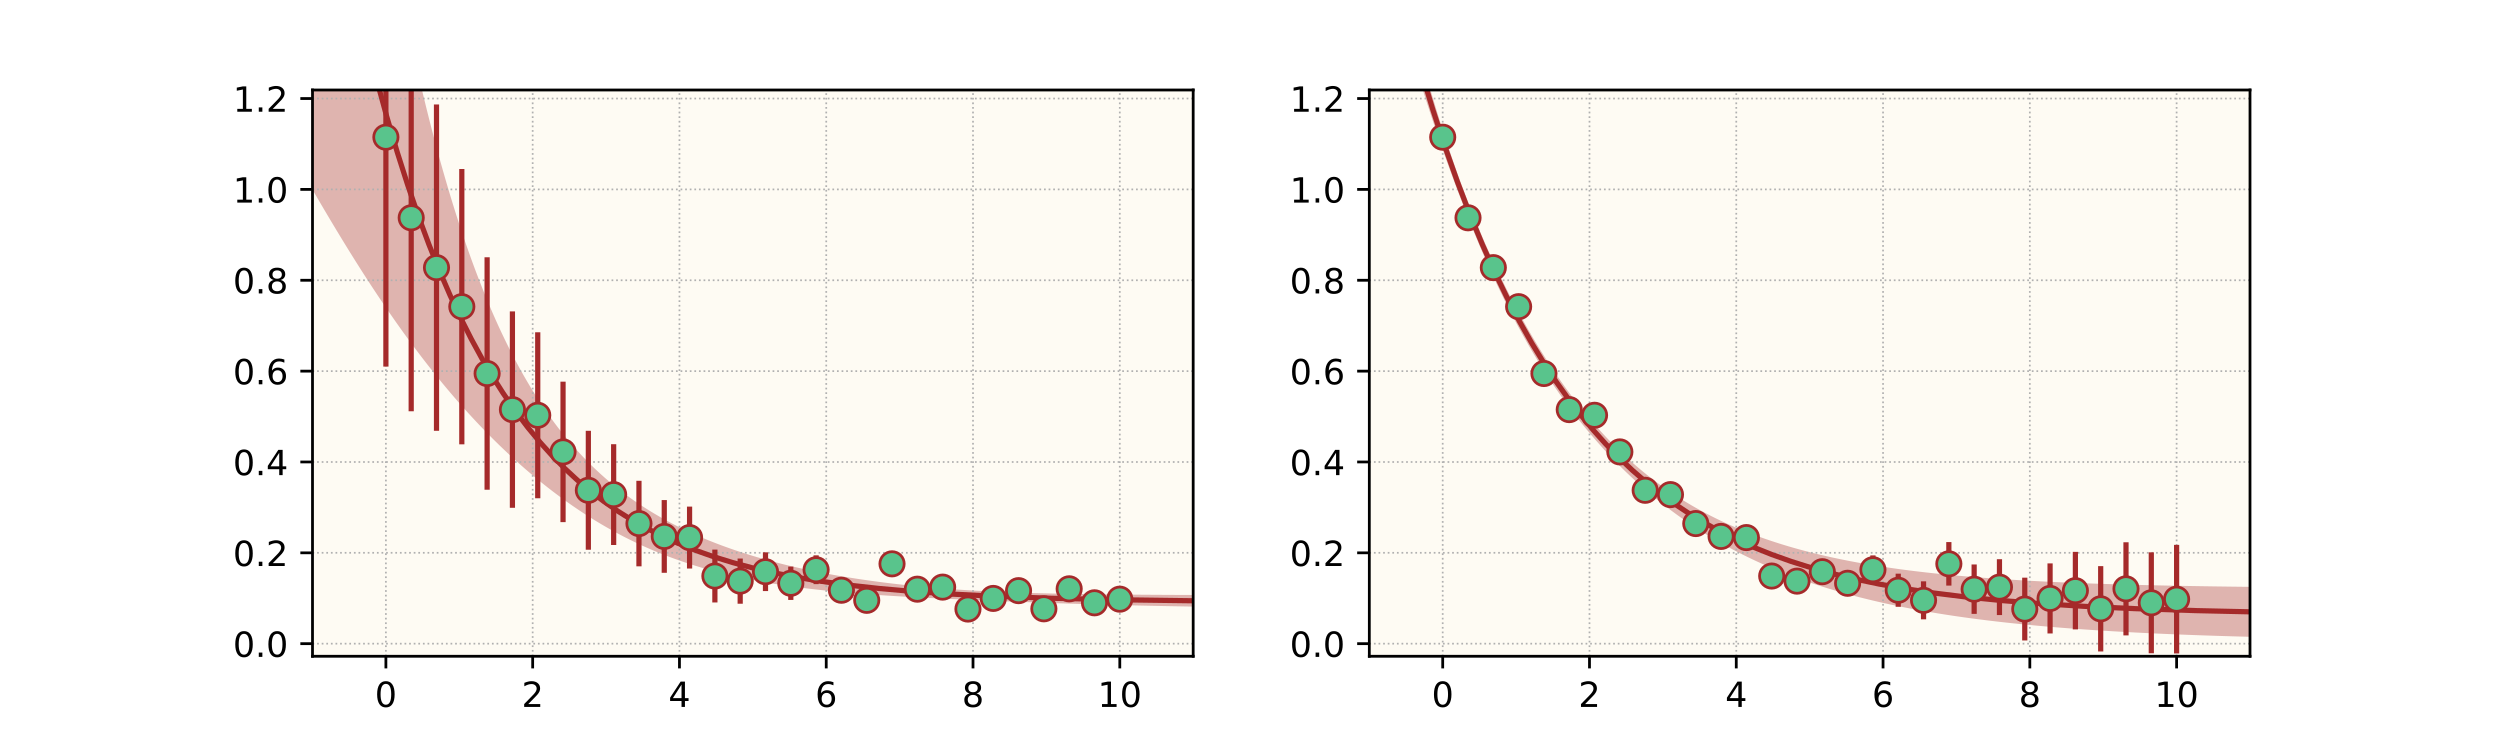 <?xml version="1.0" encoding="utf-8" standalone="no"?>
<!DOCTYPE svg PUBLIC "-//W3C//DTD SVG 1.1//EN"
  "http://www.w3.org/Graphics/SVG/1.1/DTD/svg11.dtd">
<!-- Created with matplotlib (http://matplotlib.org/) -->
<svg height="216pt" version="1.1" viewBox="0 0 720 216" width="720pt" xmlns="http://www.w3.org/2000/svg" xmlns:xlink="http://www.w3.org/1999/xlink">
 <defs>
  <style type="text/css">
*{stroke-linecap:butt;stroke-linejoin:round;}
  </style>
 </defs>
 <g id="figure_1">
  <g id="patch_1">
   <path d="M 0 216 
L 720 216 
L 720 0 
L 0 0 
z
" style="fill:#ffffff;"/>
  </g>
  <g id="axes_1">
   <g id="patch_2">
    <path d="M 90 189 
L 343.636 189 
L 343.636 25.92 
L 90 25.92 
z
" style="fill:#fefbf3;"/>
   </g>
   <g id="PolyCollection_1">
    <path clip-path="url(#p35757dc37e)" d="M 90 53.622 
L 90 53.622 
L 90.508 54.497 
L 91.017 55.371 
L 91.525 56.242 
L 92.033 57.112 
L 92.541 57.979 
L 93.05 58.845 
L 93.558 59.708 
L 94.066 60.568 
L 94.575 61.426 
L 95.083 62.282 
L 95.591 63.135 
L 96.099 63.985 
L 96.608 64.833 
L 97.116 65.678 
L 97.624 66.52 
L 98.133 67.359 
L 98.641 68.195 
L 99.149 69.028 
L 99.657 69.858 
L 100.166 70.685 
L 100.674 71.509 
L 101.182 72.33 
L 101.691 73.147 
L 102.199 73.961 
L 102.707 74.771 
L 103.216 75.578 
L 103.724 76.382 
L 104.232 77.182 
L 104.74 77.979 
L 105.249 78.772 
L 105.757 79.561 
L 106.265 80.347 
L 106.774 81.129 
L 107.282 81.908 
L 107.79 82.683 
L 108.298 83.454 
L 108.807 84.221 
L 109.315 84.984 
L 109.823 85.744 
L 110.332 86.5 
L 110.84 87.252 
L 111.348 88 
L 111.856 88.744 
L 112.365 89.484 
L 112.873 90.22 
L 113.381 90.952 
L 113.89 91.681 
L 114.398 92.405 
L 114.906 93.126 
L 115.414 93.842 
L 115.923 94.554 
L 116.431 95.263 
L 116.939 95.967 
L 117.448 96.667 
L 117.956 97.364 
L 118.464 98.056 
L 118.972 98.744 
L 119.481 99.428 
L 119.989 100.108 
L 120.497 100.784 
L 121.006 101.456 
L 121.514 102.124 
L 122.022 102.788 
L 122.531 103.448 
L 123.039 104.103 
L 123.547 104.755 
L 124.055 105.403 
L 124.564 106.046 
L 125.072 106.686 
L 125.58 107.321 
L 126.089 107.953 
L 126.597 108.58 
L 127.105 109.203 
L 127.613 109.823 
L 128.122 110.438 
L 128.63 111.05 
L 129.138 111.657 
L 129.647 112.26 
L 130.155 112.86 
L 130.663 113.455 
L 131.171 114.047 
L 131.68 114.634 
L 132.188 115.218 
L 132.696 115.798 
L 133.205 116.373 
L 133.713 116.945 
L 134.221 117.513 
L 134.729 118.077 
L 135.238 118.638 
L 135.746 119.194 
L 136.254 119.746 
L 136.763 120.295 
L 137.271 120.84 
L 137.779 121.381 
L 138.287 121.918 
L 138.796 122.452 
L 139.304 122.981 
L 139.812 123.507 
L 140.321 124.03 
L 140.829 124.548 
L 141.337 125.063 
L 141.846 125.574 
L 142.354 126.081 
L 142.862 126.585 
L 143.37 127.085 
L 143.879 127.581 
L 144.387 128.074 
L 144.895 128.563 
L 145.404 129.049 
L 145.912 129.531 
L 146.42 130.009 
L 146.928 130.484 
L 147.437 130.955 
L 147.945 131.423 
L 148.453 131.887 
L 148.962 132.347 
L 149.47 132.804 
L 149.978 133.258 
L 150.486 133.708 
L 150.995 134.155 
L 151.503 134.598 
L 152.011 135.037 
L 152.52 135.474 
L 153.028 135.906 
L 153.536 136.336 
L 154.044 136.762 
L 154.553 137.184 
L 155.061 137.604 
L 155.569 138.019 
L 156.078 138.432 
L 156.586 138.841 
L 157.094 139.247 
L 157.602 139.649 
L 158.111 140.048 
L 158.619 140.444 
L 159.127 140.836 
L 159.636 141.225 
L 160.144 141.611 
L 160.652 141.993 
L 161.161 142.372 
L 161.669 142.748 
L 162.177 143.121 
L 162.685 143.49 
L 163.194 143.856 
L 163.702 144.219 
L 164.21 144.579 
L 164.719 144.935 
L 165.227 145.288 
L 165.735 145.638 
L 166.243 145.984 
L 166.752 146.328 
L 167.26 146.668 
L 167.768 147.005 
L 168.277 147.339 
L 168.785 147.669 
L 169.293 147.997 
L 169.801 148.321 
L 170.31 148.642 
L 170.818 148.96 
L 171.326 149.275 
L 171.835 149.586 
L 172.343 149.895 
L 172.851 150.2 
L 173.359 150.503 
L 173.868 150.802 
L 174.376 151.098 
L 174.884 151.391 
L 175.393 151.681 
L 175.901 151.967 
L 176.409 152.251 
L 176.917 152.532 
L 177.426 152.81 
L 177.934 153.084 
L 178.442 153.356 
L 178.951 153.624 
L 179.459 153.89 
L 179.967 154.153 
L 180.475 154.413 
L 180.984 154.669 
L 181.492 154.923 
L 182 155.174 
L 182.509 155.422 
L 183.017 155.667 
L 183.525 155.91 
L 184.034 156.149 
L 184.542 156.386 
L 185.05 156.62 
L 185.558 156.851 
L 186.067 157.079 
L 186.575 157.304 
L 187.083 157.527 
L 187.592 157.747 
L 188.1 157.964 
L 188.608 158.179 
L 189.116 158.391 
L 189.625 158.6 
L 190.133 158.807 
L 190.641 159.011 
L 191.15 159.213 
L 191.658 159.412 
L 192.166 159.608 
L 192.674 159.802 
L 193.183 159.993 
L 193.691 160.182 
L 194.199 160.369 
L 194.708 160.553 
L 195.216 160.734 
L 195.724 160.913 
L 196.232 161.09 
L 196.741 161.265 
L 197.249 161.437 
L 197.757 161.607 
L 198.266 161.774 
L 198.774 161.94 
L 199.282 162.103 
L 199.79 162.263 
L 200.299 162.422 
L 200.807 162.579 
L 201.315 162.733 
L 201.824 162.885 
L 202.332 163.035 
L 202.84 163.184 
L 203.349 163.33 
L 203.857 163.474 
L 204.365 163.616 
L 204.873 163.756 
L 205.382 163.894 
L 205.89 164.03 
L 206.398 164.164 
L 206.907 164.296 
L 207.415 164.427 
L 207.923 164.555 
L 208.431 164.682 
L 208.94 164.807 
L 209.448 164.93 
L 209.956 165.051 
L 210.465 165.171 
L 210.973 165.289 
L 211.481 165.405 
L 211.989 165.52 
L 212.498 165.632 
L 213.006 165.744 
L 213.514 165.853 
L 214.023 165.961 
L 214.531 166.068 
L 215.039 166.173 
L 215.547 166.276 
L 216.056 166.378 
L 216.564 166.478 
L 217.072 166.577 
L 217.581 166.675 
L 218.089 166.771 
L 218.597 166.865 
L 219.105 166.958 
L 219.614 167.05 
L 220.122 167.141 
L 220.63 167.23 
L 221.139 167.318 
L 221.647 167.404 
L 222.155 167.489 
L 222.664 167.573 
L 223.172 167.656 
L 223.68 167.737 
L 224.188 167.817 
L 224.697 167.896 
L 225.205 167.974 
L 225.713 168.051 
L 226.222 168.127 
L 226.73 168.201 
L 227.238 168.274 
L 227.746 168.346 
L 228.255 168.418 
L 228.763 168.488 
L 229.271 168.557 
L 229.78 168.625 
L 230.288 168.692 
L 230.796 168.758 
L 231.304 168.823 
L 231.813 168.887 
L 232.321 168.95 
L 232.829 169.012 
L 233.338 169.073 
L 233.846 169.133 
L 234.354 169.192 
L 234.862 169.251 
L 235.371 169.308 
L 235.879 169.365 
L 236.387 169.421 
L 236.896 169.476 
L 237.404 169.53 
L 237.912 169.584 
L 238.42 169.636 
L 238.929 169.688 
L 239.437 169.739 
L 239.945 169.79 
L 240.454 169.839 
L 240.962 169.888 
L 241.47 169.936 
L 241.979 169.984 
L 242.487 170.031 
L 242.995 170.077 
L 243.503 170.122 
L 244.012 170.167 
L 244.52 170.211 
L 245.028 170.255 
L 245.537 170.297 
L 246.045 170.34 
L 246.553 170.381 
L 247.061 170.422 
L 247.57 170.463 
L 248.078 170.503 
L 248.586 170.542 
L 249.095 170.581 
L 249.603 170.619 
L 250.111 170.657 
L 250.619 170.694 
L 251.128 170.731 
L 251.636 170.767 
L 252.144 170.803 
L 252.653 170.839 
L 253.161 170.873 
L 253.669 170.908 
L 254.177 170.942 
L 254.686 170.975 
L 255.194 171.008 
L 255.702 171.041 
L 256.211 171.073 
L 256.719 171.105 
L 257.227 171.137 
L 257.735 171.168 
L 258.244 171.199 
L 258.752 171.229 
L 259.26 171.259 
L 259.769 171.289 
L 260.277 171.318 
L 260.785 171.347 
L 261.293 171.376 
L 261.802 171.405 
L 262.31 171.433 
L 262.818 171.461 
L 263.327 171.488 
L 263.835 171.515 
L 264.343 171.542 
L 264.852 171.569 
L 265.36 171.596 
L 265.868 171.622 
L 266.376 171.648 
L 266.885 171.674 
L 267.393 171.699 
L 267.901 171.725 
L 268.41 171.75 
L 268.918 171.775 
L 269.426 171.8 
L 269.934 171.824 
L 270.443 171.848 
L 270.951 171.873 
L 271.459 171.897 
L 271.968 171.921 
L 272.476 171.944 
L 272.984 171.968 
L 273.492 171.991 
L 274.001 172.015 
L 274.509 172.038 
L 275.017 172.061 
L 275.526 172.083 
L 276.034 172.106 
L 276.542 172.129 
L 277.05 172.151 
L 277.559 172.174 
L 278.067 172.196 
L 278.575 172.218 
L 279.084 172.24 
L 279.592 172.262 
L 280.1 172.284 
L 280.608 172.306 
L 281.117 172.328 
L 281.625 172.349 
L 282.133 172.371 
L 282.642 172.392 
L 283.15 172.413 
L 283.658 172.435 
L 284.167 172.456 
L 284.675 172.477 
L 285.183 172.498 
L 285.691 172.519 
L 286.2 172.539 
L 286.708 172.56 
L 287.216 172.581 
L 287.725 172.601 
L 288.233 172.622 
L 288.741 172.642 
L 289.249 172.663 
L 289.758 172.683 
L 290.266 172.703 
L 290.774 172.723 
L 291.283 172.743 
L 291.791 172.763 
L 292.299 172.782 
L 292.807 172.802 
L 293.316 172.822 
L 293.824 172.841 
L 294.332 172.861 
L 294.841 172.88 
L 295.349 172.899 
L 295.857 172.918 
L 296.365 172.937 
L 296.874 172.956 
L 297.382 172.975 
L 297.89 172.994 
L 298.399 173.012 
L 298.907 173.031 
L 299.415 173.049 
L 299.923 173.067 
L 300.432 173.085 
L 300.94 173.104 
L 301.448 173.121 
L 301.957 173.139 
L 302.465 173.157 
L 302.973 173.175 
L 303.482 173.192 
L 303.99 173.209 
L 304.498 173.227 
L 305.006 173.244 
L 305.515 173.261 
L 306.023 173.278 
L 306.531 173.294 
L 307.04 173.311 
L 307.548 173.328 
L 308.056 173.344 
L 308.564 173.36 
L 309.073 173.376 
L 309.581 173.392 
L 310.089 173.408 
L 310.598 173.424 
L 311.106 173.44 
L 311.614 173.455 
L 312.122 173.471 
L 312.631 173.486 
L 313.139 173.501 
L 313.647 173.516 
L 314.156 173.531 
L 314.664 173.546 
L 315.172 173.561 
L 315.68 173.575 
L 316.189 173.59 
L 316.697 173.604 
L 317.205 173.618 
L 317.714 173.632 
L 318.222 173.646 
L 318.73 173.66 
L 319.238 173.673 
L 319.747 173.687 
L 320.255 173.7 
L 320.763 173.714 
L 321.272 173.727 
L 321.78 173.74 
L 322.288 173.753 
L 322.797 173.766 
L 323.305 173.779 
L 323.813 173.791 
L 324.321 173.804 
L 324.83 173.816 
L 325.338 173.828 
L 325.846 173.84 
L 326.355 173.852 
L 326.863 173.864 
L 327.371 173.876 
L 327.879 173.888 
L 328.388 173.899 
L 328.896 173.911 
L 329.404 173.922 
L 329.913 173.933 
L 330.421 173.945 
L 330.929 173.956 
L 331.437 173.967 
L 331.946 173.977 
L 332.454 173.988 
L 332.962 173.999 
L 333.471 174.009 
L 333.979 174.02 
L 334.487 174.03 
L 334.995 174.04 
L 335.504 174.05 
L 336.012 174.06 
L 336.52 174.07 
L 337.029 174.08 
L 337.537 174.089 
L 338.045 174.099 
L 338.553 174.108 
L 339.062 174.118 
L 339.57 174.127 
L 340.078 174.136 
L 340.587 174.145 
L 341.095 174.154 
L 341.603 174.163 
L 342.111 174.172 
L 342.62 174.181 
L 343.128 174.19 
L 343.636 174.198 
L 343.636 174.198 
L 343.636 171.853 
L 343.128 171.851 
L 342.62 171.849 
L 342.111 171.847 
L 341.603 171.845 
L 341.095 171.843 
L 340.587 171.841 
L 340.078 171.838 
L 339.57 171.836 
L 339.062 171.834 
L 338.553 171.832 
L 338.045 171.829 
L 337.537 171.827 
L 337.029 171.824 
L 336.52 171.822 
L 336.012 171.819 
L 335.504 171.816 
L 334.995 171.814 
L 334.487 171.811 
L 333.979 171.808 
L 333.471 171.805 
L 332.962 171.802 
L 332.454 171.799 
L 331.946 171.796 
L 331.437 171.793 
L 330.929 171.789 
L 330.421 171.786 
L 329.913 171.783 
L 329.404 171.779 
L 328.896 171.776 
L 328.388 171.772 
L 327.879 171.768 
L 327.371 171.764 
L 326.863 171.76 
L 326.355 171.756 
L 325.846 171.752 
L 325.338 171.748 
L 324.83 171.744 
L 324.321 171.739 
L 323.813 171.735 
L 323.305 171.73 
L 322.797 171.726 
L 322.288 171.721 
L 321.78 171.716 
L 321.272 171.711 
L 320.763 171.706 
L 320.255 171.7 
L 319.747 171.695 
L 319.238 171.69 
L 318.73 171.684 
L 318.222 171.678 
L 317.714 171.672 
L 317.205 171.666 
L 316.697 171.66 
L 316.189 171.654 
L 315.68 171.647 
L 315.172 171.641 
L 314.664 171.634 
L 314.156 171.627 
L 313.647 171.62 
L 313.139 171.613 
L 312.631 171.606 
L 312.122 171.598 
L 311.614 171.591 
L 311.106 171.583 
L 310.598 171.575 
L 310.089 171.567 
L 309.581 171.558 
L 309.073 171.55 
L 308.564 171.541 
L 308.056 171.532 
L 307.548 171.523 
L 307.04 171.513 
L 306.531 171.504 
L 306.023 171.494 
L 305.515 171.484 
L 305.006 171.474 
L 304.498 171.463 
L 303.99 171.453 
L 303.482 171.442 
L 302.973 171.43 
L 302.465 171.419 
L 301.957 171.407 
L 301.448 171.395 
L 300.94 171.383 
L 300.432 171.37 
L 299.923 171.358 
L 299.415 171.345 
L 298.907 171.331 
L 298.399 171.317 
L 297.89 171.303 
L 297.382 171.289 
L 296.874 171.275 
L 296.365 171.26 
L 295.857 171.244 
L 295.349 171.229 
L 294.841 171.213 
L 294.332 171.196 
L 293.824 171.18 
L 293.316 171.162 
L 292.807 171.145 
L 292.299 171.127 
L 291.791 171.109 
L 291.283 171.09 
L 290.774 171.071 
L 290.266 171.052 
L 289.758 171.032 
L 289.249 171.012 
L 288.741 170.991 
L 288.233 170.97 
L 287.725 170.948 
L 287.216 170.926 
L 286.708 170.904 
L 286.2 170.881 
L 285.691 170.857 
L 285.183 170.833 
L 284.675 170.809 
L 284.167 170.784 
L 283.658 170.758 
L 283.15 170.732 
L 282.642 170.706 
L 282.133 170.679 
L 281.625 170.651 
L 281.117 170.623 
L 280.608 170.594 
L 280.1 170.565 
L 279.592 170.535 
L 279.084 170.505 
L 278.575 170.474 
L 278.067 170.443 
L 277.559 170.41 
L 277.05 170.378 
L 276.542 170.345 
L 276.034 170.311 
L 275.526 170.276 
L 275.017 170.241 
L 274.509 170.205 
L 274.001 170.169 
L 273.492 170.132 
L 272.984 170.095 
L 272.476 170.056 
L 271.968 170.018 
L 271.459 169.978 
L 270.951 169.938 
L 270.443 169.897 
L 269.934 169.856 
L 269.426 169.814 
L 268.918 169.771 
L 268.41 169.727 
L 267.901 169.683 
L 267.393 169.638 
L 266.885 169.593 
L 266.376 169.547 
L 265.868 169.5 
L 265.36 169.452 
L 264.852 169.404 
L 264.343 169.355 
L 263.835 169.305 
L 263.327 169.254 
L 262.818 169.203 
L 262.31 169.151 
L 261.802 169.099 
L 261.293 169.045 
L 260.785 168.991 
L 260.277 168.936 
L 259.769 168.881 
L 259.26 168.824 
L 258.752 168.767 
L 258.244 168.709 
L 257.735 168.65 
L 257.227 168.591 
L 256.719 168.531 
L 256.211 168.469 
L 255.702 168.408 
L 255.194 168.345 
L 254.686 168.281 
L 254.177 168.217 
L 253.669 168.152 
L 253.161 168.086 
L 252.653 168.019 
L 252.144 167.951 
L 251.636 167.883 
L 251.128 167.813 
L 250.619 167.743 
L 250.111 167.672 
L 249.603 167.6 
L 249.095 167.527 
L 248.586 167.453 
L 248.078 167.378 
L 247.57 167.303 
L 247.061 167.226 
L 246.553 167.149 
L 246.045 167.07 
L 245.537 166.991 
L 245.028 166.911 
L 244.52 166.829 
L 244.012 166.747 
L 243.503 166.664 
L 242.995 166.58 
L 242.487 166.494 
L 241.979 166.408 
L 241.47 166.321 
L 240.962 166.233 
L 240.454 166.143 
L 239.945 166.053 
L 239.437 165.961 
L 238.929 165.869 
L 238.42 165.775 
L 237.912 165.681 
L 237.404 165.585 
L 236.896 165.488 
L 236.387 165.39 
L 235.879 165.291 
L 235.371 165.19 
L 234.862 165.089 
L 234.354 164.986 
L 233.846 164.882 
L 233.338 164.777 
L 232.829 164.671 
L 232.321 164.563 
L 231.813 164.454 
L 231.304 164.344 
L 230.796 164.233 
L 230.288 164.121 
L 229.78 164.007 
L 229.271 163.892 
L 228.763 163.775 
L 228.255 163.657 
L 227.746 163.538 
L 227.238 163.418 
L 226.73 163.296 
L 226.222 163.172 
L 225.713 163.048 
L 225.205 162.922 
L 224.697 162.794 
L 224.188 162.665 
L 223.68 162.534 
L 223.172 162.402 
L 222.664 162.269 
L 222.155 162.134 
L 221.647 161.997 
L 221.139 161.859 
L 220.63 161.719 
L 220.122 161.578 
L 219.614 161.435 
L 219.105 161.29 
L 218.597 161.144 
L 218.089 160.995 
L 217.581 160.846 
L 217.072 160.694 
L 216.564 160.541 
L 216.056 160.386 
L 215.547 160.229 
L 215.039 160.071 
L 214.531 159.91 
L 214.023 159.748 
L 213.514 159.584 
L 213.006 159.418 
L 212.498 159.25 
L 211.989 159.08 
L 211.481 158.908 
L 210.973 158.734 
L 210.465 158.558 
L 209.956 158.38 
L 209.448 158.2 
L 208.94 158.017 
L 208.431 157.833 
L 207.923 157.647 
L 207.415 157.458 
L 206.907 157.267 
L 206.398 157.073 
L 205.89 156.878 
L 205.382 156.68 
L 204.873 156.48 
L 204.365 156.277 
L 203.857 156.072 
L 203.349 155.865 
L 202.84 155.655 
L 202.332 155.442 
L 201.824 155.227 
L 201.315 155.009 
L 200.807 154.789 
L 200.299 154.566 
L 199.79 154.34 
L 199.282 154.112 
L 198.774 153.88 
L 198.266 153.646 
L 197.757 153.409 
L 197.249 153.169 
L 196.741 152.926 
L 196.232 152.68 
L 195.724 152.431 
L 195.216 152.179 
L 194.708 151.924 
L 194.199 151.665 
L 193.691 151.404 
L 193.183 151.139 
L 192.674 150.87 
L 192.166 150.598 
L 191.658 150.323 
L 191.15 150.044 
L 190.641 149.762 
L 190.133 149.476 
L 189.625 149.186 
L 189.116 148.892 
L 188.608 148.595 
L 188.1 148.294 
L 187.592 147.989 
L 187.083 147.68 
L 186.575 147.366 
L 186.067 147.049 
L 185.558 146.727 
L 185.05 146.401 
L 184.542 146.071 
L 184.034 145.736 
L 183.525 145.397 
L 183.017 145.053 
L 182.509 144.704 
L 182 144.351 
L 181.492 143.993 
L 180.984 143.63 
L 180.475 143.262 
L 179.967 142.888 
L 179.459 142.51 
L 178.951 142.126 
L 178.442 141.737 
L 177.934 141.343 
L 177.426 140.943 
L 176.917 140.537 
L 176.409 140.125 
L 175.901 139.708 
L 175.393 139.285 
L 174.884 138.855 
L 174.376 138.42 
L 173.868 137.978 
L 173.359 137.529 
L 172.851 137.075 
L 172.343 136.613 
L 171.835 136.145 
L 171.326 135.67 
L 170.818 135.188 
L 170.31 134.699 
L 169.801 134.203 
L 169.293 133.699 
L 168.785 133.188 
L 168.277 132.669 
L 167.768 132.143 
L 167.26 131.608 
L 166.752 131.066 
L 166.243 130.515 
L 165.735 129.956 
L 165.227 129.389 
L 164.719 128.813 
L 164.21 128.229 
L 163.702 127.636 
L 163.194 127.033 
L 162.685 126.422 
L 162.177 125.801 
L 161.669 125.17 
L 161.161 124.53 
L 160.652 123.881 
L 160.144 123.221 
L 159.636 122.551 
L 159.127 121.871 
L 158.619 121.18 
L 158.111 120.479 
L 157.602 119.767 
L 157.094 119.044 
L 156.586 118.31 
L 156.078 117.565 
L 155.569 116.808 
L 155.061 116.04 
L 154.553 115.259 
L 154.044 114.467 
L 153.536 113.662 
L 153.028 112.845 
L 152.52 112.016 
L 152.011 111.173 
L 151.503 110.318 
L 150.995 109.449 
L 150.486 108.567 
L 149.978 107.671 
L 149.47 106.761 
L 148.962 105.838 
L 148.453 104.9 
L 147.945 103.948 
L 147.437 102.981 
L 146.928 101.999 
L 146.42 101.001 
L 145.912 99.989 
L 145.404 98.961 
L 144.895 97.917 
L 144.387 96.857 
L 143.879 95.781 
L 143.37 94.688 
L 142.862 93.578 
L 142.354 92.452 
L 141.846 91.308 
L 141.337 90.146 
L 140.829 88.967 
L 140.321 87.769 
L 139.812 86.554 
L 139.304 85.319 
L 138.796 84.066 
L 138.287 82.793 
L 137.779 81.501 
L 137.271 80.19 
L 136.763 78.858 
L 136.254 77.506 
L 135.746 76.133 
L 135.238 74.74 
L 134.729 73.325 
L 134.221 71.889 
L 133.713 70.43 
L 133.205 68.95 
L 132.696 67.447 
L 132.188 65.921 
L 131.68 64.372 
L 131.171 62.8 
L 130.663 61.204 
L 130.155 59.583 
L 129.647 57.938 
L 129.138 56.268 
L 128.63 54.573 
L 128.122 52.852 
L 127.613 51.105 
L 127.105 49.332 
L 126.597 47.532 
L 126.089 45.705 
L 125.58 43.85 
L 125.072 41.968 
L 124.564 40.057 
L 124.055 38.117 
L 123.547 36.148 
L 123.039 34.149 
L 122.531 32.12 
L 122.022 30.061 
L 121.514 27.971 
L 121.006 25.85 
L 120.497 23.696 
L 119.989 21.511 
L 119.481 19.292 
L 118.972 17.041 
L 118.464 14.756 
L 117.956 12.436 
L 117.448 10.082 
L 116.939 7.692 
L 116.431 5.267 
L 115.923 2.806 
L 115.414 0.307 
L 114.906 -2.228 
L 114.398 -4.802 
L 113.89 -7.413 
L 113.381 -10.064 
L 112.873 -12.754 
L 112.365 -15.485 
L 111.856 -18.256 
L 111.348 -21.068 
L 110.84 -23.922 
L 110.332 -26.819 
L 109.823 -29.758 
L 109.315 -32.742 
L 108.807 -35.77 
L 108.298 -38.842 
L 107.79 -41.961 
L 107.282 -45.125 
L 106.774 -48.337 
L 106.265 -51.596 
L 105.757 -54.904 
L 105.249 -58.26 
L 104.74 -61.667 
L 104.232 -65.124 
L 103.724 -68.632 
L 103.216 -72.192 
L 102.707 -75.805 
L 102.199 -79.471 
L 101.691 -83.191 
L 101.182 -86.967 
L 100.674 -90.798 
L 100.166 -94.686 
L 99.657 -98.631 
L 99.149 -102.635 
L 98.641 -106.698 
L 98.133 -110.82 
L 97.624 -115.004 
L 97.116 -119.249 
L 96.608 -123.557 
L 96.099 -127.929 
L 95.591 -132.364 
L 95.083 -136.866 
L 94.575 -141.433 
L 94.066 -146.068 
L 93.558 -150.771 
L 93.05 -155.543 
L 92.541 -160.386 
L 92.033 -165.3 
L 91.525 -170.286 
L 91.017 -175.345 
L 90.508 -180.479 
L 90 -185.688 
z
" style="fill:#dfb4af;stroke:#dfb4af;"/>
   </g>
   <g id="matplotlib.axis_1">
    <g id="xtick_1">
     <g id="line2d_1">
      <path clip-path="url(#p35757dc37e)" d="M 111.136 189 
L 111.136 25.92 
" style="fill:none;stroke:#b0b0b0;stroke-dasharray:0.5,0.825;stroke-dashoffset:0;stroke-width:0.5;"/>
     </g>
     <g id="line2d_2">
      <defs>
       <path d="M 0 0 
L 0 3.5 
" id="mcf9dd9f027" style="stroke:#000000;stroke-width:0.8;"/>
      </defs>
      <g>
       <use style="stroke:#000000;stroke-width:0.8;" x="111.136" xlink:href="#mcf9dd9f027" y="189"/>
      </g>
     </g>
     <g id="text_1">
      <!-- 0 -->
      <defs>
       <path d="M 31.781 66.406 
Q 24.172 66.406 20.328 58.906 
Q 16.5 51.422 16.5 36.375 
Q 16.5 21.391 20.328 13.891 
Q 24.172 6.391 31.781 6.391 
Q 39.453 6.391 43.281 13.891 
Q 47.125 21.391 47.125 36.375 
Q 47.125 51.422 43.281 58.906 
Q 39.453 66.406 31.781 66.406 
z
M 31.781 74.219 
Q 44.047 74.219 50.516 64.516 
Q 56.984 54.828 56.984 36.375 
Q 56.984 17.969 50.516 8.266 
Q 44.047 -1.422 31.781 -1.422 
Q 19.531 -1.422 13.062 8.266 
Q 6.594 17.969 6.594 36.375 
Q 6.594 54.828 13.062 64.516 
Q 19.531 74.219 31.781 74.219 
z
" id="DejaVuSans-30"/>
      </defs>
      <g transform="translate(107.955 203.598)scale(0.1 -0.1)">
       <use xlink:href="#DejaVuSans-30"/>
      </g>
     </g>
    </g>
    <g id="xtick_2">
     <g id="line2d_3">
      <path clip-path="url(#p35757dc37e)" d="M 153.409 189 
L 153.409 25.92 
" style="fill:none;stroke:#b0b0b0;stroke-dasharray:0.5,0.825;stroke-dashoffset:0;stroke-width:0.5;"/>
     </g>
     <g id="line2d_4">
      <g>
       <use style="stroke:#000000;stroke-width:0.8;" x="153.409" xlink:href="#mcf9dd9f027" y="189"/>
      </g>
     </g>
     <g id="text_2">
      <!-- 2 -->
      <defs>
       <path d="M 19.188 8.297 
L 53.609 8.297 
L 53.609 0 
L 7.328 0 
L 7.328 8.297 
Q 12.938 14.109 22.625 23.891 
Q 32.328 33.688 34.812 36.531 
Q 39.547 41.844 41.422 45.531 
Q 43.312 49.219 43.312 52.781 
Q 43.312 58.594 39.234 62.25 
Q 35.156 65.922 28.609 65.922 
Q 23.969 65.922 18.812 64.312 
Q 13.672 62.703 7.812 59.422 
L 7.812 69.391 
Q 13.766 71.781 18.938 73 
Q 24.125 74.219 28.422 74.219 
Q 39.75 74.219 46.484 68.547 
Q 53.219 62.891 53.219 53.422 
Q 53.219 48.922 51.531 44.891 
Q 49.859 40.875 45.406 35.406 
Q 44.188 33.984 37.641 27.219 
Q 31.109 20.453 19.188 8.297 
z
" id="DejaVuSans-32"/>
      </defs>
      <g transform="translate(150.228 203.598)scale(0.1 -0.1)">
       <use xlink:href="#DejaVuSans-32"/>
      </g>
     </g>
    </g>
    <g id="xtick_3">
     <g id="line2d_5">
      <path clip-path="url(#p35757dc37e)" d="M 195.682 189 
L 195.682 25.92 
" style="fill:none;stroke:#b0b0b0;stroke-dasharray:0.5,0.825;stroke-dashoffset:0;stroke-width:0.5;"/>
     </g>
     <g id="line2d_6">
      <g>
       <use style="stroke:#000000;stroke-width:0.8;" x="195.682" xlink:href="#mcf9dd9f027" y="189"/>
      </g>
     </g>
     <g id="text_3">
      <!-- 4 -->
      <defs>
       <path d="M 37.797 64.312 
L 12.891 25.391 
L 37.797 25.391 
z
M 35.203 72.906 
L 47.609 72.906 
L 47.609 25.391 
L 58.016 25.391 
L 58.016 17.188 
L 47.609 17.188 
L 47.609 0 
L 37.797 0 
L 37.797 17.188 
L 4.891 17.188 
L 4.891 26.703 
z
" id="DejaVuSans-34"/>
      </defs>
      <g transform="translate(192.501 203.598)scale(0.1 -0.1)">
       <use xlink:href="#DejaVuSans-34"/>
      </g>
     </g>
    </g>
    <g id="xtick_4">
     <g id="line2d_7">
      <path clip-path="url(#p35757dc37e)" d="M 237.955 189 
L 237.955 25.92 
" style="fill:none;stroke:#b0b0b0;stroke-dasharray:0.5,0.825;stroke-dashoffset:0;stroke-width:0.5;"/>
     </g>
     <g id="line2d_8">
      <g>
       <use style="stroke:#000000;stroke-width:0.8;" x="237.955" xlink:href="#mcf9dd9f027" y="189"/>
      </g>
     </g>
     <g id="text_4">
      <!-- 6 -->
      <defs>
       <path d="M 33.016 40.375 
Q 26.375 40.375 22.484 35.828 
Q 18.609 31.297 18.609 23.391 
Q 18.609 15.531 22.484 10.953 
Q 26.375 6.391 33.016 6.391 
Q 39.656 6.391 43.531 10.953 
Q 47.406 15.531 47.406 23.391 
Q 47.406 31.297 43.531 35.828 
Q 39.656 40.375 33.016 40.375 
z
M 52.594 71.297 
L 52.594 62.312 
Q 48.875 64.062 45.094 64.984 
Q 41.312 65.922 37.594 65.922 
Q 27.828 65.922 22.672 59.328 
Q 17.531 52.734 16.797 39.406 
Q 19.672 43.656 24.016 45.922 
Q 28.375 48.188 33.594 48.188 
Q 44.578 48.188 50.953 41.516 
Q 57.328 34.859 57.328 23.391 
Q 57.328 12.156 50.688 5.359 
Q 44.047 -1.422 33.016 -1.422 
Q 20.359 -1.422 13.672 8.266 
Q 6.984 17.969 6.984 36.375 
Q 6.984 53.656 15.188 63.938 
Q 23.391 74.219 37.203 74.219 
Q 40.922 74.219 44.703 73.484 
Q 48.484 72.75 52.594 71.297 
z
" id="DejaVuSans-36"/>
      </defs>
      <g transform="translate(234.773 203.598)scale(0.1 -0.1)">
       <use xlink:href="#DejaVuSans-36"/>
      </g>
     </g>
    </g>
    <g id="xtick_5">
     <g id="line2d_9">
      <path clip-path="url(#p35757dc37e)" d="M 280.227 189 
L 280.227 25.92 
" style="fill:none;stroke:#b0b0b0;stroke-dasharray:0.5,0.825;stroke-dashoffset:0;stroke-width:0.5;"/>
     </g>
     <g id="line2d_10">
      <g>
       <use style="stroke:#000000;stroke-width:0.8;" x="280.227" xlink:href="#mcf9dd9f027" y="189"/>
      </g>
     </g>
     <g id="text_5">
      <!-- 8 -->
      <defs>
       <path d="M 31.781 34.625 
Q 24.75 34.625 20.719 30.859 
Q 16.703 27.094 16.703 20.516 
Q 16.703 13.922 20.719 10.156 
Q 24.75 6.391 31.781 6.391 
Q 38.812 6.391 42.859 10.172 
Q 46.922 13.969 46.922 20.516 
Q 46.922 27.094 42.891 30.859 
Q 38.875 34.625 31.781 34.625 
z
M 21.922 38.812 
Q 15.578 40.375 12.031 44.719 
Q 8.5 49.078 8.5 55.328 
Q 8.5 64.062 14.719 69.141 
Q 20.953 74.219 31.781 74.219 
Q 42.672 74.219 48.875 69.141 
Q 55.078 64.062 55.078 55.328 
Q 55.078 49.078 51.531 44.719 
Q 48 40.375 41.703 38.812 
Q 48.828 37.156 52.797 32.312 
Q 56.781 27.484 56.781 20.516 
Q 56.781 9.906 50.312 4.234 
Q 43.844 -1.422 31.781 -1.422 
Q 19.734 -1.422 13.25 4.234 
Q 6.781 9.906 6.781 20.516 
Q 6.781 27.484 10.781 32.312 
Q 14.797 37.156 21.922 38.812 
z
M 18.312 54.391 
Q 18.312 48.734 21.844 45.562 
Q 25.391 42.391 31.781 42.391 
Q 38.141 42.391 41.719 45.562 
Q 45.312 48.734 45.312 54.391 
Q 45.312 60.062 41.719 63.234 
Q 38.141 66.406 31.781 66.406 
Q 25.391 66.406 21.844 63.234 
Q 18.312 60.062 18.312 54.391 
z
" id="DejaVuSans-38"/>
      </defs>
      <g transform="translate(277.046 203.598)scale(0.1 -0.1)">
       <use xlink:href="#DejaVuSans-38"/>
      </g>
     </g>
    </g>
    <g id="xtick_6">
     <g id="line2d_11">
      <path clip-path="url(#p35757dc37e)" d="M 322.5 189 
L 322.5 25.92 
" style="fill:none;stroke:#b0b0b0;stroke-dasharray:0.5,0.825;stroke-dashoffset:0;stroke-width:0.5;"/>
     </g>
     <g id="line2d_12">
      <g>
       <use style="stroke:#000000;stroke-width:0.8;" x="322.5" xlink:href="#mcf9dd9f027" y="189"/>
      </g>
     </g>
     <g id="text_6">
      <!-- 10 -->
      <defs>
       <path d="M 12.406 8.297 
L 28.516 8.297 
L 28.516 63.922 
L 10.984 60.406 
L 10.984 69.391 
L 28.422 72.906 
L 38.281 72.906 
L 38.281 8.297 
L 54.391 8.297 
L 54.391 0 
L 12.406 0 
z
" id="DejaVuSans-31"/>
      </defs>
      <g transform="translate(316.137 203.598)scale(0.1 -0.1)">
       <use xlink:href="#DejaVuSans-31"/>
       <use x="63.623" xlink:href="#DejaVuSans-30"/>
      </g>
     </g>
    </g>
   </g>
   <g id="matplotlib.axis_2">
    <g id="ytick_1">
     <g id="line2d_13">
      <path clip-path="url(#p35757dc37e)" d="M 90 185.382 
L 343.636 185.382 
" style="fill:none;stroke:#b0b0b0;stroke-dasharray:0.5,0.825;stroke-dashoffset:0;stroke-width:0.5;"/>
     </g>
     <g id="line2d_14">
      <defs>
       <path d="M 0 0 
L -3.5 0 
" id="m01efff7144" style="stroke:#000000;stroke-width:0.8;"/>
      </defs>
      <g>
       <use style="stroke:#000000;stroke-width:0.8;" x="90" xlink:href="#m01efff7144" y="185.382"/>
      </g>
     </g>
     <g id="text_7">
      <!-- 0.0 -->
      <defs>
       <path d="M 10.688 12.406 
L 21 12.406 
L 21 0 
L 10.688 0 
z
" id="DejaVuSans-2e"/>
      </defs>
      <g transform="translate(67.097 189.181)scale(0.1 -0.1)">
       <use xlink:href="#DejaVuSans-30"/>
       <use x="63.623" xlink:href="#DejaVuSans-2e"/>
       <use x="95.41" xlink:href="#DejaVuSans-30"/>
      </g>
     </g>
    </g>
    <g id="ytick_2">
     <g id="line2d_15">
      <path clip-path="url(#p35757dc37e)" d="M 90 159.214 
L 343.636 159.214 
" style="fill:none;stroke:#b0b0b0;stroke-dasharray:0.5,0.825;stroke-dashoffset:0;stroke-width:0.5;"/>
     </g>
     <g id="line2d_16">
      <g>
       <use style="stroke:#000000;stroke-width:0.8;" x="90" xlink:href="#m01efff7144" y="159.214"/>
      </g>
     </g>
     <g id="text_8">
      <!-- 0.2 -->
      <g transform="translate(67.097 163.013)scale(0.1 -0.1)">
       <use xlink:href="#DejaVuSans-30"/>
       <use x="63.623" xlink:href="#DejaVuSans-2e"/>
       <use x="95.41" xlink:href="#DejaVuSans-32"/>
      </g>
     </g>
    </g>
    <g id="ytick_3">
     <g id="line2d_17">
      <path clip-path="url(#p35757dc37e)" d="M 90 133.047 
L 343.636 133.047 
" style="fill:none;stroke:#b0b0b0;stroke-dasharray:0.5,0.825;stroke-dashoffset:0;stroke-width:0.5;"/>
     </g>
     <g id="line2d_18">
      <g>
       <use style="stroke:#000000;stroke-width:0.8;" x="90" xlink:href="#m01efff7144" y="133.047"/>
      </g>
     </g>
     <g id="text_9">
      <!-- 0.4 -->
      <g transform="translate(67.097 136.846)scale(0.1 -0.1)">
       <use xlink:href="#DejaVuSans-30"/>
       <use x="63.623" xlink:href="#DejaVuSans-2e"/>
       <use x="95.41" xlink:href="#DejaVuSans-34"/>
      </g>
     </g>
    </g>
    <g id="ytick_4">
     <g id="line2d_19">
      <path clip-path="url(#p35757dc37e)" d="M 90 106.879 
L 343.636 106.879 
" style="fill:none;stroke:#b0b0b0;stroke-dasharray:0.5,0.825;stroke-dashoffset:0;stroke-width:0.5;"/>
     </g>
     <g id="line2d_20">
      <g>
       <use style="stroke:#000000;stroke-width:0.8;" x="90" xlink:href="#m01efff7144" y="106.879"/>
      </g>
     </g>
     <g id="text_10">
      <!-- 0.6 -->
      <g transform="translate(67.097 110.678)scale(0.1 -0.1)">
       <use xlink:href="#DejaVuSans-30"/>
       <use x="63.623" xlink:href="#DejaVuSans-2e"/>
       <use x="95.41" xlink:href="#DejaVuSans-36"/>
      </g>
     </g>
    </g>
    <g id="ytick_5">
     <g id="line2d_21">
      <path clip-path="url(#p35757dc37e)" d="M 90 80.711 
L 343.636 80.711 
" style="fill:none;stroke:#b0b0b0;stroke-dasharray:0.5,0.825;stroke-dashoffset:0;stroke-width:0.5;"/>
     </g>
     <g id="line2d_22">
      <g>
       <use style="stroke:#000000;stroke-width:0.8;" x="90" xlink:href="#m01efff7144" y="80.711"/>
      </g>
     </g>
     <g id="text_11">
      <!-- 0.8 -->
      <g transform="translate(67.097 84.51)scale(0.1 -0.1)">
       <use xlink:href="#DejaVuSans-30"/>
       <use x="63.623" xlink:href="#DejaVuSans-2e"/>
       <use x="95.41" xlink:href="#DejaVuSans-38"/>
      </g>
     </g>
    </g>
    <g id="ytick_6">
     <g id="line2d_23">
      <path clip-path="url(#p35757dc37e)" d="M 90 54.544 
L 343.636 54.544 
" style="fill:none;stroke:#b0b0b0;stroke-dasharray:0.5,0.825;stroke-dashoffset:0;stroke-width:0.5;"/>
     </g>
     <g id="line2d_24">
      <g>
       <use style="stroke:#000000;stroke-width:0.8;" x="90" xlink:href="#m01efff7144" y="54.544"/>
      </g>
     </g>
     <g id="text_12">
      <!-- 1.0 -->
      <g transform="translate(67.097 58.343)scale(0.1 -0.1)">
       <use xlink:href="#DejaVuSans-31"/>
       <use x="63.623" xlink:href="#DejaVuSans-2e"/>
       <use x="95.41" xlink:href="#DejaVuSans-30"/>
      </g>
     </g>
    </g>
    <g id="ytick_7">
     <g id="line2d_25">
      <path clip-path="url(#p35757dc37e)" d="M 90 28.376 
L 343.636 28.376 
" style="fill:none;stroke:#b0b0b0;stroke-dasharray:0.5,0.825;stroke-dashoffset:0;stroke-width:0.5;"/>
     </g>
     <g id="line2d_26">
      <g>
       <use style="stroke:#000000;stroke-width:0.8;" x="90" xlink:href="#m01efff7144" y="28.376"/>
      </g>
     </g>
     <g id="text_13">
      <!-- 1.2 -->
      <g transform="translate(67.097 32.175)scale(0.1 -0.1)">
       <use xlink:href="#DejaVuSans-31"/>
       <use x="63.623" xlink:href="#DejaVuSans-2e"/>
       <use x="95.41" xlink:href="#DejaVuSans-32"/>
      </g>
     </g>
    </g>
   </g>
   <g id="LineCollection_1">
    <path clip-path="url(#p35757dc37e)" d="M 111.136 105.583 
L 111.136 -1 
" style="fill:none;stroke:#a52a2a;stroke-width:1.5;"/>
    <path clip-path="url(#p35757dc37e)" d="M 118.425 118.436 
L 118.425 7.01 
" style="fill:none;stroke:#a52a2a;stroke-width:1.5;"/>
    <path clip-path="url(#p35757dc37e)" d="M 125.713 124.071 
L 125.713 30.084 
" style="fill:none;stroke:#a52a2a;stroke-width:1.5;"/>
    <path clip-path="url(#p35757dc37e)" d="M 133.002 127.974 
L 133.002 48.664 
" style="fill:none;stroke:#a52a2a;stroke-width:1.5;"/>
    <path clip-path="url(#p35757dc37e)" d="M 140.29 141.047 
L 140.29 74.091 
" style="fill:none;stroke:#a52a2a;stroke-width:1.5;"/>
    <path clip-path="url(#p35757dc37e)" d="M 147.578 146.246 
L 147.578 89.686 
" style="fill:none;stroke:#a52a2a;stroke-width:1.5;"/>
    <path clip-path="url(#p35757dc37e)" d="M 154.867 143.503 
L 154.867 95.693 
" style="fill:none;stroke:#a52a2a;stroke-width:1.5;"/>
    <path clip-path="url(#p35757dc37e)" d="M 162.155 150.372 
L 162.155 109.926 
" style="fill:none;stroke:#a52a2a;stroke-width:1.5;"/>
    <path clip-path="url(#p35757dc37e)" d="M 169.444 158.326 
L 169.444 124.078 
" style="fill:none;stroke:#a52a2a;stroke-width:1.5;"/>
    <path clip-path="url(#p35757dc37e)" d="M 176.732 156.961 
L 176.732 127.931 
" style="fill:none;stroke:#a52a2a;stroke-width:1.5;"/>
    <path clip-path="url(#p35757dc37e)" d="M 184.02 163.105 
L 184.02 138.465 
" style="fill:none;stroke:#a52a2a;stroke-width:1.5;"/>
    <path clip-path="url(#p35757dc37e)" d="M 191.309 164.962 
L 191.309 144.017 
" style="fill:none;stroke:#a52a2a;stroke-width:1.5;"/>
    <path clip-path="url(#p35757dc37e)" d="M 198.597 163.739 
L 198.597 145.904 
" style="fill:none;stroke:#a52a2a;stroke-width:1.5;"/>
    <path clip-path="url(#p35757dc37e)" d="M 205.886 173.507 
L 205.886 158.289 
" style="fill:none;stroke:#a52a2a;stroke-width:1.5;"/>
    <path clip-path="url(#p35757dc37e)" d="M 213.174 173.869 
L 213.174 160.854 
" style="fill:none;stroke:#a52a2a;stroke-width:1.5;"/>
    <path clip-path="url(#p35757dc37e)" d="M 220.462 170.233 
L 220.462 159.072 
" style="fill:none;stroke:#a52a2a;stroke-width:1.5;"/>
    <path clip-path="url(#p35757dc37e)" d="M 227.751 172.782 
L 227.751 163.181 
" style="fill:none;stroke:#a52a2a;stroke-width:1.5;"/>
    <path clip-path="url(#p35757dc37e)" d="M 235.039 168.229 
L 235.039 159.942 
" style="fill:none;stroke:#a52a2a;stroke-width:1.5;"/>
    <path clip-path="url(#p35757dc37e)" d="M 242.328 173.579 
L 242.328 166.397 
" style="fill:none;stroke:#a52a2a;stroke-width:1.5;"/>
    <path clip-path="url(#p35757dc37e)" d="M 249.616 176.024 
L 249.616 169.772 
" style="fill:none;stroke:#a52a2a;stroke-width:1.5;"/>
    <path clip-path="url(#p35757dc37e)" d="M 256.904 165.119 
L 256.904 159.65 
" style="fill:none;stroke:#a52a2a;stroke-width:1.5;"/>
    <path clip-path="url(#p35757dc37e)" d="M 264.193 172.088 
L 264.193 167.277 
" style="fill:none;stroke:#a52a2a;stroke-width:1.5;"/>
    <path clip-path="url(#p35757dc37e)" d="M 271.481 171.214 
L 271.481 166.958 
" style="fill:none;stroke:#a52a2a;stroke-width:1.5;"/>
    <path clip-path="url(#p35757dc37e)" d="M 278.77 177.304 
L 278.77 173.516 
" style="fill:none;stroke:#a52a2a;stroke-width:1.5;"/>
    <path clip-path="url(#p35757dc37e)" d="M 286.058 174.045 
L 286.058 170.649 
" style="fill:none;stroke:#a52a2a;stroke-width:1.5;"/>
    <path clip-path="url(#p35757dc37e)" d="M 293.346 171.638 
L 293.346 168.573 
" style="fill:none;stroke:#a52a2a;stroke-width:1.5;"/>
    <path clip-path="url(#p35757dc37e)" d="M 300.635 176.731 
L 300.635 173.944 
" style="fill:none;stroke:#a52a2a;stroke-width:1.5;"/>
    <path clip-path="url(#p35757dc37e)" d="M 307.923 170.855 
L 307.923 168.302 
" style="fill:none;stroke:#a52a2a;stroke-width:1.5;"/>
    <path clip-path="url(#p35757dc37e)" d="M 315.212 174.786 
L 315.212 172.43 
" style="fill:none;stroke:#a52a2a;stroke-width:1.5;"/>
    <path clip-path="url(#p35757dc37e)" d="M 322.5 173.656 
L 322.5 171.466 
" style="fill:none;stroke:#a52a2a;stroke-width:1.5;"/>
   </g>
   <g id="line2d_27">
    <path clip-path="url(#p35757dc37e)" d="M 102.597 -1 
L 105.249 10.256 
L 108.298 22.306 
L 111.348 33.466 
L 114.398 43.802 
L 117.448 53.375 
L 120.497 62.24 
L 123.547 70.451 
L 126.597 78.056 
L 129.647 85.099 
L 132.696 91.622 
L 135.746 97.664 
L 138.796 103.259 
L 141.846 108.441 
L 144.895 113.24 
L 148.453 118.393 
L 152.011 123.105 
L 155.569 127.414 
L 159.127 131.354 
L 162.685 134.956 
L 166.243 138.25 
L 169.801 141.262 
L 173.868 144.39 
L 177.934 147.213 
L 182 149.763 
L 186.067 152.064 
L 190.641 154.386 
L 195.216 156.457 
L 200.299 158.494 
L 205.382 160.287 
L 210.973 162.011 
L 216.564 163.51 
L 222.664 164.921 
L 229.271 166.224 
L 236.387 167.405 
L 244.52 168.52 
L 253.161 169.48 
L 262.818 170.332 
L 274.001 171.092 
L 287.216 171.753 
L 302.465 172.288 
L 321.272 172.719 
L 343.636 173.025 
L 343.636 173.025 
" style="fill:none;stroke:#a52a2a;stroke-linecap:square;stroke-width:1.5;"/>
   </g>
   <g id="line2d_28">
    <defs>
     <path d="M 0 3.5 
C 0.928 3.5 1.819 3.131 2.475 2.475 
C 3.131 1.819 3.5 0.928 3.5 0 
C 3.5 -0.928 3.131 -1.819 2.475 -2.475 
C 1.819 -3.131 0.928 -3.5 0 -3.5 
C -0.928 -3.5 -1.819 -3.131 -2.475 -2.475 
C -3.131 -1.819 -3.5 -0.928 -3.5 0 
C -3.5 0.928 -3.131 1.819 -2.475 2.475 
C -1.819 3.131 -0.928 3.5 0 3.5 
z
" id="mdaa7a17dda" style="stroke:#a52a2a;stroke-width:0.8;"/>
    </defs>
    <g clip-path="url(#p35757dc37e)">
     <use style="fill:#59c48c;stroke:#a52a2a;stroke-width:0.8;" x="111.136" xlink:href="#mdaa7a17dda" y="39.51"/>
     <use style="fill:#59c48c;stroke:#a52a2a;stroke-width:0.8;" x="118.425" xlink:href="#mdaa7a17dda" y="62.723"/>
     <use style="fill:#59c48c;stroke:#a52a2a;stroke-width:0.8;" x="125.713" xlink:href="#mdaa7a17dda" y="77.077"/>
     <use style="fill:#59c48c;stroke:#a52a2a;stroke-width:0.8;" x="133.002" xlink:href="#mdaa7a17dda" y="88.319"/>
     <use style="fill:#59c48c;stroke:#a52a2a;stroke-width:0.8;" x="140.29" xlink:href="#mdaa7a17dda" y="107.569"/>
     <use style="fill:#59c48c;stroke:#a52a2a;stroke-width:0.8;" x="147.578" xlink:href="#mdaa7a17dda" y="117.966"/>
     <use style="fill:#59c48c;stroke:#a52a2a;stroke-width:0.8;" x="154.867" xlink:href="#mdaa7a17dda" y="119.598"/>
     <use style="fill:#59c48c;stroke:#a52a2a;stroke-width:0.8;" x="162.155" xlink:href="#mdaa7a17dda" y="130.149"/>
     <use style="fill:#59c48c;stroke:#a52a2a;stroke-width:0.8;" x="169.444" xlink:href="#mdaa7a17dda" y="141.202"/>
     <use style="fill:#59c48c;stroke:#a52a2a;stroke-width:0.8;" x="176.732" xlink:href="#mdaa7a17dda" y="142.446"/>
     <use style="fill:#59c48c;stroke:#a52a2a;stroke-width:0.8;" x="184.02" xlink:href="#mdaa7a17dda" y="150.785"/>
     <use style="fill:#59c48c;stroke:#a52a2a;stroke-width:0.8;" x="191.309" xlink:href="#mdaa7a17dda" y="154.489"/>
     <use style="fill:#59c48c;stroke:#a52a2a;stroke-width:0.8;" x="198.597" xlink:href="#mdaa7a17dda" y="154.821"/>
     <use style="fill:#59c48c;stroke:#a52a2a;stroke-width:0.8;" x="205.886" xlink:href="#mdaa7a17dda" y="165.898"/>
     <use style="fill:#59c48c;stroke:#a52a2a;stroke-width:0.8;" x="213.174" xlink:href="#mdaa7a17dda" y="167.362"/>
     <use style="fill:#59c48c;stroke:#a52a2a;stroke-width:0.8;" x="220.462" xlink:href="#mdaa7a17dda" y="164.652"/>
     <use style="fill:#59c48c;stroke:#a52a2a;stroke-width:0.8;" x="227.751" xlink:href="#mdaa7a17dda" y="167.981"/>
     <use style="fill:#59c48c;stroke:#a52a2a;stroke-width:0.8;" x="235.039" xlink:href="#mdaa7a17dda" y="164.085"/>
     <use style="fill:#59c48c;stroke:#a52a2a;stroke-width:0.8;" x="242.328" xlink:href="#mdaa7a17dda" y="169.988"/>
     <use style="fill:#59c48c;stroke:#a52a2a;stroke-width:0.8;" x="249.616" xlink:href="#mdaa7a17dda" y="172.898"/>
     <use style="fill:#59c48c;stroke:#a52a2a;stroke-width:0.8;" x="256.904" xlink:href="#mdaa7a17dda" y="162.384"/>
     <use style="fill:#59c48c;stroke:#a52a2a;stroke-width:0.8;" x="264.193" xlink:href="#mdaa7a17dda" y="169.683"/>
     <use style="fill:#59c48c;stroke:#a52a2a;stroke-width:0.8;" x="271.481" xlink:href="#mdaa7a17dda" y="169.086"/>
     <use style="fill:#59c48c;stroke:#a52a2a;stroke-width:0.8;" x="278.77" xlink:href="#mdaa7a17dda" y="175.41"/>
     <use style="fill:#59c48c;stroke:#a52a2a;stroke-width:0.8;" x="286.058" xlink:href="#mdaa7a17dda" y="172.347"/>
     <use style="fill:#59c48c;stroke:#a52a2a;stroke-width:0.8;" x="293.346" xlink:href="#mdaa7a17dda" y="170.106"/>
     <use style="fill:#59c48c;stroke:#a52a2a;stroke-width:0.8;" x="300.635" xlink:href="#mdaa7a17dda" y="175.337"/>
     <use style="fill:#59c48c;stroke:#a52a2a;stroke-width:0.8;" x="307.923" xlink:href="#mdaa7a17dda" y="169.579"/>
     <use style="fill:#59c48c;stroke:#a52a2a;stroke-width:0.8;" x="315.212" xlink:href="#mdaa7a17dda" y="173.608"/>
     <use style="fill:#59c48c;stroke:#a52a2a;stroke-width:0.8;" x="322.5" xlink:href="#mdaa7a17dda" y="172.561"/>
    </g>
   </g>
   <g id="line2d_29"/>
   <g id="patch_3">
    <path d="M 90 189 
L 90 25.92 
" style="fill:none;stroke:#000000;stroke-linecap:square;stroke-linejoin:miter;stroke-width:0.8;"/>
   </g>
   <g id="patch_4">
    <path d="M 343.636 189 
L 343.636 25.92 
" style="fill:none;stroke:#000000;stroke-linecap:square;stroke-linejoin:miter;stroke-width:0.8;"/>
   </g>
   <g id="patch_5">
    <path d="M 90 189 
L 343.636 189 
" style="fill:none;stroke:#000000;stroke-linecap:square;stroke-linejoin:miter;stroke-width:0.8;"/>
   </g>
   <g id="patch_6">
    <path d="M 90 25.92 
L 343.636 25.92 
" style="fill:none;stroke:#000000;stroke-linecap:square;stroke-linejoin:miter;stroke-width:0.8;"/>
   </g>
  </g>
  <g id="axes_2">
   <g id="patch_7">
    <path d="M 394.364 189 
L 648 189 
L 648 25.92 
L 394.364 25.92 
z
" style="fill:#fefbf3;"/>
   </g>
   <g id="PolyCollection_2">
    <path clip-path="url(#p58dce737b6)" d="M 394.364 -32.961 
L 394.364 -32.961 
L 394.872 -30.787 
L 395.38 -28.634 
L 395.889 -26.503 
L 396.397 -24.392 
L 396.905 -22.303 
L 397.413 -20.234 
L 397.922 -18.186 
L 398.43 -16.158 
L 398.938 -14.15 
L 399.447 -12.161 
L 399.955 -10.193 
L 400.463 -8.244 
L 400.971 -6.314 
L 401.48 -4.403 
L 401.988 -2.51 
L 402.496 -0.637 
L 403.005 1.218 
L 403.513 3.055 
L 404.021 4.874 
L 404.529 6.675 
L 405.038 8.458 
L 405.546 10.224 
L 406.054 11.973 
L 406.563 13.704 
L 407.071 15.419 
L 407.579 17.117 
L 408.087 18.799 
L 408.596 20.464 
L 409.104 22.113 
L 409.612 23.747 
L 410.121 25.364 
L 410.629 26.967 
L 411.137 28.554 
L 411.645 30.126 
L 412.154 31.683 
L 412.662 33.226 
L 413.17 34.754 
L 413.679 36.268 
L 414.187 37.769 
L 414.695 39.255 
L 415.203 40.728 
L 415.712 42.188 
L 416.22 43.635 
L 416.728 45.07 
L 417.237 46.491 
L 417.745 47.901 
L 418.253 49.298 
L 418.762 50.683 
L 419.27 52.057 
L 419.778 53.419 
L 420.286 54.769 
L 420.795 56.108 
L 421.303 57.435 
L 421.811 58.751 
L 422.32 60.055 
L 422.828 61.348 
L 423.336 62.629 
L 423.844 63.898 
L 424.353 65.156 
L 424.861 66.401 
L 425.369 67.635 
L 425.878 68.856 
L 426.386 70.065 
L 426.894 71.262 
L 427.402 72.447 
L 427.911 73.619 
L 428.419 74.779 
L 428.927 75.927 
L 429.436 77.062 
L 429.944 78.185 
L 430.452 79.296 
L 430.96 80.395 
L 431.469 81.482 
L 431.977 82.557 
L 432.485 83.62 
L 432.994 84.671 
L 433.502 85.71 
L 434.01 86.738 
L 434.518 87.754 
L 435.027 88.759 
L 435.535 89.753 
L 436.043 90.735 
L 436.552 91.706 
L 437.06 92.666 
L 437.568 93.616 
L 438.077 94.554 
L 438.585 95.482 
L 439.093 96.4 
L 439.601 97.307 
L 440.11 98.204 
L 440.618 99.09 
L 441.126 99.967 
L 441.635 100.834 
L 442.143 101.691 
L 442.651 102.538 
L 443.159 103.376 
L 443.668 104.204 
L 444.176 105.023 
L 444.684 105.833 
L 445.193 106.634 
L 445.701 107.426 
L 446.209 108.209 
L 446.717 108.984 
L 447.226 109.75 
L 447.734 110.507 
L 448.242 111.256 
L 448.751 111.997 
L 449.259 112.729 
L 449.767 113.454 
L 450.275 114.171 
L 450.784 114.879 
L 451.292 115.581 
L 451.8 116.274 
L 452.309 116.96 
L 452.817 117.639 
L 453.325 118.31 
L 453.833 118.975 
L 454.342 119.632 
L 454.85 120.282 
L 455.358 120.925 
L 455.867 121.562 
L 456.375 122.192 
L 456.883 122.815 
L 457.392 123.432 
L 457.9 124.042 
L 458.408 124.646 
L 458.916 125.244 
L 459.425 125.835 
L 459.933 126.421 
L 460.441 127 
L 460.95 127.574 
L 461.458 128.141 
L 461.966 128.703 
L 462.474 129.26 
L 462.983 129.81 
L 463.491 130.355 
L 463.999 130.895 
L 464.508 131.429 
L 465.016 131.958 
L 465.524 132.481 
L 466.032 133 
L 466.541 133.513 
L 467.049 134.021 
L 467.557 134.524 
L 468.066 135.022 
L 468.574 135.515 
L 469.082 136.003 
L 469.59 136.486 
L 470.099 136.965 
L 470.607 137.439 
L 471.115 137.908 
L 471.624 138.372 
L 472.132 138.832 
L 472.64 139.288 
L 473.148 139.739 
L 473.657 140.185 
L 474.165 140.628 
L 474.673 141.065 
L 475.182 141.499 
L 475.69 141.928 
L 476.198 142.353 
L 476.707 142.774 
L 477.215 143.191 
L 477.723 143.603 
L 478.231 144.012 
L 478.74 144.417 
L 479.248 144.817 
L 479.756 145.214 
L 480.265 145.607 
L 480.773 145.995 
L 481.281 146.38 
L 481.789 146.762 
L 482.298 147.139 
L 482.806 147.513 
L 483.314 147.883 
L 483.823 148.249 
L 484.331 148.612 
L 484.839 148.971 
L 485.347 149.327 
L 485.856 149.679 
L 486.364 150.028 
L 486.872 150.373 
L 487.381 150.715 
L 487.889 151.053 
L 488.397 151.388 
L 488.905 151.72 
L 489.414 152.049 
L 489.922 152.374 
L 490.43 152.696 
L 490.939 153.014 
L 491.447 153.33 
L 491.955 153.643 
L 492.463 153.952 
L 492.972 154.258 
L 493.48 154.561 
L 493.988 154.862 
L 494.497 155.159 
L 495.005 155.453 
L 495.513 155.744 
L 496.021 156.033 
L 496.53 156.318 
L 497.038 156.601 
L 497.546 156.881 
L 498.055 157.158 
L 498.563 157.432 
L 499.071 157.704 
L 499.58 157.973 
L 500.088 158.239 
L 500.596 158.502 
L 501.104 158.763 
L 501.613 159.021 
L 502.121 159.277 
L 502.629 159.53 
L 503.138 159.781 
L 503.646 160.029 
L 504.154 160.274 
L 504.662 160.518 
L 505.171 160.758 
L 505.679 160.996 
L 506.187 161.232 
L 506.696 161.466 
L 507.204 161.697 
L 507.712 161.926 
L 508.22 162.152 
L 508.729 162.376 
L 509.237 162.598 
L 509.745 162.818 
L 510.254 163.036 
L 510.762 163.251 
L 511.27 163.464 
L 511.778 163.675 
L 512.287 163.884 
L 512.795 164.091 
L 513.303 164.296 
L 513.812 164.498 
L 514.32 164.699 
L 514.828 164.898 
L 515.336 165.094 
L 515.845 165.289 
L 516.353 165.482 
L 516.861 165.672 
L 517.37 165.861 
L 517.878 166.048 
L 518.386 166.233 
L 518.895 166.416 
L 519.403 166.597 
L 519.911 166.777 
L 520.419 166.954 
L 520.928 167.13 
L 521.436 167.304 
L 521.944 167.477 
L 522.453 167.647 
L 522.961 167.816 
L 523.469 167.983 
L 523.977 168.148 
L 524.486 168.312 
L 524.994 168.474 
L 525.502 168.635 
L 526.011 168.794 
L 526.519 168.951 
L 527.027 169.107 
L 527.535 169.261 
L 528.044 169.413 
L 528.552 169.564 
L 529.06 169.713 
L 529.569 169.861 
L 530.077 170.008 
L 530.585 170.153 
L 531.093 170.296 
L 531.602 170.438 
L 532.11 170.579 
L 532.618 170.718 
L 533.127 170.856 
L 533.635 170.992 
L 534.143 171.127 
L 534.651 171.26 
L 535.16 171.393 
L 535.668 171.524 
L 536.176 171.653 
L 536.685 171.781 
L 537.193 171.908 
L 537.701 172.034 
L 538.21 172.158 
L 538.718 172.281 
L 539.226 172.403 
L 539.734 172.524 
L 540.243 172.643 
L 540.751 172.761 
L 541.259 172.878 
L 541.768 172.994 
L 542.276 173.109 
L 542.784 173.222 
L 543.292 173.335 
L 543.801 173.446 
L 544.309 173.556 
L 544.817 173.665 
L 545.326 173.772 
L 545.834 173.879 
L 546.342 173.985 
L 546.85 174.089 
L 547.359 174.193 
L 547.867 174.295 
L 548.375 174.396 
L 548.884 174.497 
L 549.392 174.596 
L 549.9 174.694 
L 550.408 174.792 
L 550.917 174.888 
L 551.425 174.983 
L 551.933 175.078 
L 552.442 175.171 
L 552.95 175.264 
L 553.458 175.355 
L 553.966 175.446 
L 554.475 175.535 
L 554.983 175.624 
L 555.491 175.712 
L 556 175.799 
L 556.508 175.885 
L 557.016 175.97 
L 557.525 176.054 
L 558.033 176.138 
L 558.541 176.22 
L 559.049 176.302 
L 559.558 176.383 
L 560.066 176.463 
L 560.574 176.543 
L 561.083 176.621 
L 561.591 176.699 
L 562.099 176.776 
L 562.607 176.852 
L 563.116 176.927 
L 563.624 177.001 
L 564.132 177.075 
L 564.641 177.148 
L 565.149 177.221 
L 565.657 177.292 
L 566.165 177.363 
L 566.674 177.433 
L 567.182 177.502 
L 567.69 177.571 
L 568.199 177.639 
L 568.707 177.706 
L 569.215 177.773 
L 569.723 177.839 
L 570.232 177.904 
L 570.74 177.969 
L 571.248 178.032 
L 571.757 178.096 
L 572.265 178.158 
L 572.773 178.22 
L 573.281 178.282 
L 573.79 178.342 
L 574.298 178.402 
L 574.806 178.462 
L 575.315 178.521 
L 575.823 178.579 
L 576.331 178.637 
L 576.839 178.694 
L 577.348 178.75 
L 577.856 178.806 
L 578.364 178.861 
L 578.873 178.916 
L 579.381 178.97 
L 579.889 179.024 
L 580.398 179.077 
L 580.906 179.13 
L 581.414 179.182 
L 581.922 179.233 
L 582.431 179.284 
L 582.939 179.335 
L 583.447 179.385 
L 583.956 179.434 
L 584.464 179.483 
L 584.972 179.531 
L 585.48 179.579 
L 585.989 179.627 
L 586.497 179.674 
L 587.005 179.72 
L 587.514 179.766 
L 588.022 179.811 
L 588.53 179.857 
L 589.038 179.901 
L 589.547 179.945 
L 590.055 179.989 
L 590.563 180.032 
L 591.072 180.075 
L 591.58 180.117 
L 592.088 180.159 
L 592.596 180.201 
L 593.105 180.242 
L 593.613 180.282 
L 594.121 180.322 
L 594.63 180.362 
L 595.138 180.402 
L 595.646 180.441 
L 596.154 180.479 
L 596.663 180.517 
L 597.171 180.555 
L 597.679 180.593 
L 598.188 180.63 
L 598.696 180.666 
L 599.204 180.703 
L 599.713 180.738 
L 600.221 180.774 
L 600.729 180.809 
L 601.237 180.844 
L 601.746 180.878 
L 602.254 180.913 
L 602.762 180.946 
L 603.271 180.98 
L 603.779 181.013 
L 604.287 181.045 
L 604.795 181.078 
L 605.304 181.11 
L 605.812 181.142 
L 606.32 181.173 
L 606.829 181.204 
L 607.337 181.235 
L 607.845 181.265 
L 608.353 181.295 
L 608.862 181.325 
L 609.37 181.355 
L 609.878 181.384 
L 610.387 181.413 
L 610.895 181.441 
L 611.403 181.47 
L 611.911 181.498 
L 612.42 181.525 
L 612.928 181.553 
L 613.436 181.58 
L 613.945 181.607 
L 614.453 181.633 
L 614.961 181.66 
L 615.469 181.686 
L 615.978 181.712 
L 616.486 181.737 
L 616.994 181.762 
L 617.503 181.787 
L 618.011 181.812 
L 618.519 181.837 
L 619.028 181.861 
L 619.536 181.885 
L 620.044 181.909 
L 620.552 181.932 
L 621.061 181.955 
L 621.569 181.978 
L 622.077 182.001 
L 622.586 182.024 
L 623.094 182.046 
L 623.602 182.068 
L 624.11 182.09 
L 624.619 182.112 
L 625.127 182.133 
L 625.635 182.154 
L 626.144 182.175 
L 626.652 182.196 
L 627.16 182.217 
L 627.668 182.237 
L 628.177 182.257 
L 628.685 182.277 
L 629.193 182.297 
L 629.702 182.316 
L 630.21 182.335 
L 630.718 182.355 
L 631.226 182.374 
L 631.735 182.392 
L 632.243 182.411 
L 632.751 182.429 
L 633.26 182.447 
L 633.768 182.465 
L 634.276 182.483 
L 634.784 182.501 
L 635.293 182.518 
L 635.801 182.535 
L 636.309 182.552 
L 636.818 182.569 
L 637.326 182.586 
L 637.834 182.602 
L 638.343 182.619 
L 638.851 182.635 
L 639.359 182.651 
L 639.867 182.667 
L 640.376 182.682 
L 640.884 182.698 
L 641.392 182.713 
L 641.901 182.729 
L 642.409 182.744 
L 642.917 182.759 
L 643.425 182.773 
L 643.934 182.788 
L 644.442 182.802 
L 644.95 182.817 
L 645.459 182.831 
L 645.967 182.845 
L 646.475 182.859 
L 646.983 182.872 
L 647.492 182.886 
L 648 182.899 
L 648 182.899 
L 648 169.515 
L 647.492 169.509 
L 646.983 169.503 
L 646.475 169.497 
L 645.967 169.491 
L 645.459 169.485 
L 644.95 169.479 
L 644.442 169.473 
L 643.934 169.466 
L 643.425 169.46 
L 642.917 169.453 
L 642.409 169.447 
L 641.901 169.44 
L 641.392 169.433 
L 640.884 169.426 
L 640.376 169.419 
L 639.867 169.412 
L 639.359 169.405 
L 638.851 169.398 
L 638.343 169.391 
L 637.834 169.383 
L 637.326 169.376 
L 636.818 169.368 
L 636.309 169.36 
L 635.801 169.352 
L 635.293 169.345 
L 634.784 169.337 
L 634.276 169.328 
L 633.768 169.32 
L 633.26 169.312 
L 632.751 169.303 
L 632.243 169.295 
L 631.735 169.286 
L 631.226 169.278 
L 630.718 169.269 
L 630.21 169.26 
L 629.702 169.251 
L 629.193 169.241 
L 628.685 169.232 
L 628.177 169.223 
L 627.668 169.213 
L 627.16 169.203 
L 626.652 169.194 
L 626.144 169.184 
L 625.635 169.174 
L 625.127 169.163 
L 624.619 169.153 
L 624.11 169.143 
L 623.602 169.132 
L 623.094 169.121 
L 622.586 169.111 
L 622.077 169.1 
L 621.569 169.089 
L 621.061 169.077 
L 620.552 169.066 
L 620.044 169.054 
L 619.536 169.043 
L 619.028 169.031 
L 618.519 169.019 
L 618.011 169.007 
L 617.503 168.994 
L 616.994 168.982 
L 616.486 168.969 
L 615.978 168.957 
L 615.469 168.944 
L 614.961 168.931 
L 614.453 168.917 
L 613.945 168.904 
L 613.436 168.89 
L 612.928 168.877 
L 612.42 168.863 
L 611.911 168.849 
L 611.403 168.834 
L 610.895 168.82 
L 610.387 168.805 
L 609.878 168.791 
L 609.37 168.776 
L 608.862 168.76 
L 608.353 168.745 
L 607.845 168.729 
L 607.337 168.714 
L 606.829 168.698 
L 606.32 168.681 
L 605.812 168.665 
L 605.304 168.649 
L 604.795 168.632 
L 604.287 168.615 
L 603.779 168.598 
L 603.271 168.58 
L 602.762 168.562 
L 602.254 168.545 
L 601.746 168.526 
L 601.237 168.508 
L 600.729 168.49 
L 600.221 168.471 
L 599.713 168.452 
L 599.204 168.433 
L 598.696 168.413 
L 598.188 168.393 
L 597.679 168.373 
L 597.171 168.353 
L 596.663 168.333 
L 596.154 168.312 
L 595.646 168.291 
L 595.138 168.27 
L 594.63 168.248 
L 594.121 168.226 
L 593.613 168.204 
L 593.105 168.182 
L 592.596 168.159 
L 592.088 168.136 
L 591.58 168.113 
L 591.072 168.089 
L 590.563 168.066 
L 590.055 168.042 
L 589.547 168.017 
L 589.038 167.993 
L 588.53 167.968 
L 588.022 167.942 
L 587.514 167.917 
L 587.005 167.891 
L 586.497 167.864 
L 585.989 167.838 
L 585.48 167.811 
L 584.972 167.783 
L 584.464 167.756 
L 583.956 167.728 
L 583.447 167.7 
L 582.939 167.671 
L 582.431 167.642 
L 581.922 167.613 
L 581.414 167.583 
L 580.906 167.553 
L 580.398 167.522 
L 579.889 167.491 
L 579.381 167.46 
L 578.873 167.428 
L 578.364 167.396 
L 577.856 167.364 
L 577.348 167.331 
L 576.839 167.298 
L 576.331 167.264 
L 575.823 167.23 
L 575.315 167.195 
L 574.806 167.16 
L 574.298 167.125 
L 573.79 167.089 
L 573.281 167.053 
L 572.773 167.016 
L 572.265 166.979 
L 571.757 166.941 
L 571.248 166.903 
L 570.74 166.865 
L 570.232 166.826 
L 569.723 166.786 
L 569.215 166.746 
L 568.707 166.705 
L 568.199 166.664 
L 567.69 166.623 
L 567.182 166.581 
L 566.674 166.538 
L 566.165 166.495 
L 565.657 166.451 
L 565.149 166.407 
L 564.641 166.362 
L 564.132 166.317 
L 563.624 166.271 
L 563.116 166.224 
L 562.607 166.177 
L 562.099 166.13 
L 561.591 166.082 
L 561.083 166.033 
L 560.574 165.983 
L 560.066 165.933 
L 559.558 165.883 
L 559.049 165.831 
L 558.541 165.779 
L 558.033 165.727 
L 557.525 165.674 
L 557.016 165.62 
L 556.508 165.565 
L 556 165.51 
L 555.491 165.454 
L 554.983 165.397 
L 554.475 165.34 
L 553.966 165.282 
L 553.458 165.223 
L 552.95 165.164 
L 552.442 165.104 
L 551.933 165.043 
L 551.425 164.981 
L 550.917 164.918 
L 550.408 164.855 
L 549.9 164.791 
L 549.392 164.726 
L 548.884 164.661 
L 548.375 164.594 
L 547.867 164.527 
L 547.359 164.459 
L 546.85 164.39 
L 546.342 164.32 
L 545.834 164.249 
L 545.326 164.178 
L 544.817 164.105 
L 544.309 164.032 
L 543.801 163.958 
L 543.292 163.883 
L 542.784 163.807 
L 542.276 163.73 
L 541.768 163.652 
L 541.259 163.573 
L 540.751 163.493 
L 540.243 163.412 
L 539.734 163.33 
L 539.226 163.247 
L 538.718 163.163 
L 538.21 163.078 
L 537.701 162.992 
L 537.193 162.905 
L 536.685 162.816 
L 536.176 162.727 
L 535.668 162.637 
L 535.16 162.545 
L 534.651 162.452 
L 534.143 162.359 
L 533.635 162.264 
L 533.127 162.168 
L 532.618 162.07 
L 532.11 161.972 
L 531.602 161.872 
L 531.093 161.771 
L 530.585 161.669 
L 530.077 161.565 
L 529.569 161.46 
L 529.06 161.354 
L 528.552 161.247 
L 528.044 161.138 
L 527.535 161.028 
L 527.027 160.917 
L 526.519 160.804 
L 526.011 160.69 
L 525.502 160.574 
L 524.994 160.457 
L 524.486 160.339 
L 523.977 160.219 
L 523.469 160.097 
L 522.961 159.974 
L 522.453 159.85 
L 521.944 159.724 
L 521.436 159.596 
L 520.928 159.467 
L 520.419 159.336 
L 519.911 159.204 
L 519.403 159.07 
L 518.895 158.934 
L 518.386 158.797 
L 517.878 158.658 
L 517.37 158.517 
L 516.861 158.375 
L 516.353 158.23 
L 515.845 158.084 
L 515.336 157.937 
L 514.828 157.787 
L 514.32 157.635 
L 513.812 157.482 
L 513.303 157.327 
L 512.795 157.17 
L 512.287 157.01 
L 511.778 156.849 
L 511.27 156.686 
L 510.762 156.521 
L 510.254 156.354 
L 509.745 156.185 
L 509.237 156.013 
L 508.729 155.84 
L 508.22 155.664 
L 507.712 155.487 
L 507.204 155.307 
L 506.696 155.124 
L 506.187 154.94 
L 505.679 154.753 
L 505.171 154.564 
L 504.662 154.373 
L 504.154 154.179 
L 503.646 153.983 
L 503.138 153.784 
L 502.629 153.583 
L 502.121 153.38 
L 501.613 153.174 
L 501.104 152.965 
L 500.596 152.754 
L 500.088 152.54 
L 499.58 152.324 
L 499.071 152.105 
L 498.563 151.883 
L 498.055 151.658 
L 497.546 151.431 
L 497.038 151.201 
L 496.53 150.968 
L 496.021 150.732 
L 495.513 150.493 
L 495.005 150.251 
L 494.497 150.007 
L 493.988 149.759 
L 493.48 149.508 
L 492.972 149.254 
L 492.463 148.997 
L 491.955 148.736 
L 491.447 148.473 
L 490.939 148.206 
L 490.43 147.935 
L 489.922 147.662 
L 489.414 147.385 
L 488.905 147.105 
L 488.397 146.821 
L 487.889 146.533 
L 487.381 146.242 
L 486.872 145.948 
L 486.364 145.649 
L 485.856 145.347 
L 485.347 145.042 
L 484.839 144.732 
L 484.331 144.419 
L 483.823 144.101 
L 483.314 143.78 
L 482.806 143.455 
L 482.298 143.126 
L 481.789 142.792 
L 481.281 142.455 
L 480.773 142.113 
L 480.265 141.767 
L 479.756 141.417 
L 479.248 141.062 
L 478.74 140.703 
L 478.231 140.339 
L 477.723 139.971 
L 477.215 139.599 
L 476.707 139.221 
L 476.198 138.839 
L 475.69 138.452 
L 475.182 138.061 
L 474.673 137.664 
L 474.165 137.263 
L 473.657 136.856 
L 473.148 136.445 
L 472.64 136.028 
L 472.132 135.607 
L 471.624 135.18 
L 471.115 134.747 
L 470.607 134.31 
L 470.099 133.867 
L 469.59 133.418 
L 469.082 132.964 
L 468.574 132.504 
L 468.066 132.039 
L 467.557 131.568 
L 467.049 131.091 
L 466.541 130.608 
L 466.032 130.12 
L 465.524 129.625 
L 465.016 129.124 
L 464.508 128.617 
L 463.999 128.104 
L 463.491 127.585 
L 462.983 127.06 
L 462.474 126.528 
L 461.966 125.989 
L 461.458 125.445 
L 460.95 124.893 
L 460.441 124.335 
L 459.933 123.771 
L 459.425 123.199 
L 458.916 122.621 
L 458.408 122.036 
L 457.9 121.444 
L 457.392 120.845 
L 456.883 120.24 
L 456.375 119.627 
L 455.867 119.006 
L 455.358 118.379 
L 454.85 117.744 
L 454.342 117.102 
L 453.833 116.453 
L 453.325 115.796 
L 452.817 115.132 
L 452.309 114.46 
L 451.8 113.78 
L 451.292 113.093 
L 450.784 112.398 
L 450.275 111.695 
L 449.767 110.984 
L 449.259 110.265 
L 448.751 109.539 
L 448.242 108.804 
L 447.734 108.061 
L 447.226 107.309 
L 446.717 106.549 
L 446.209 105.781 
L 445.701 105.005 
L 445.193 104.22 
L 444.684 103.426 
L 444.176 102.624 
L 443.668 101.813 
L 443.159 100.993 
L 442.651 100.164 
L 442.143 99.326 
L 441.635 98.479 
L 441.126 97.623 
L 440.618 96.757 
L 440.11 95.882 
L 439.601 94.998 
L 439.093 94.104 
L 438.585 93.201 
L 438.077 92.287 
L 437.568 91.364 
L 437.06 90.431 
L 436.552 89.488 
L 436.043 88.534 
L 435.535 87.571 
L 435.027 86.596 
L 434.518 85.612 
L 434.01 84.616 
L 433.502 83.61 
L 432.994 82.592 
L 432.485 81.564 
L 431.977 80.524 
L 431.469 79.473 
L 430.96 78.41 
L 430.452 77.335 
L 429.944 76.248 
L 429.436 75.149 
L 428.927 74.037 
L 428.419 72.913 
L 427.911 71.775 
L 427.402 70.625 
L 426.894 69.461 
L 426.386 68.283 
L 425.878 67.09 
L 425.369 65.883 
L 424.861 64.662 
L 424.353 63.425 
L 423.844 62.172 
L 423.336 60.903 
L 422.828 59.618 
L 422.32 58.316 
L 421.811 56.996 
L 421.303 55.659 
L 420.795 54.304 
L 420.286 52.931 
L 419.778 51.539 
L 419.27 50.128 
L 418.762 48.697 
L 418.253 47.248 
L 417.745 45.778 
L 417.237 44.289 
L 416.728 42.78 
L 416.22 41.251 
L 415.712 39.702 
L 415.203 38.132 
L 414.695 36.542 
L 414.187 34.931 
L 413.679 33.3 
L 413.17 31.647 
L 412.662 29.973 
L 412.154 28.278 
L 411.645 26.562 
L 411.137 24.824 
L 410.629 23.064 
L 410.121 21.282 
L 409.612 19.478 
L 409.104 17.652 
L 408.596 15.802 
L 408.087 13.93 
L 407.579 12.035 
L 407.071 10.117 
L 406.563 8.175 
L 406.054 6.209 
L 405.546 4.219 
L 405.038 2.205 
L 404.529 0.166 
L 404.021 -1.898 
L 403.513 -3.987 
L 403.005 -6.101 
L 402.496 -8.242 
L 401.988 -10.408 
L 401.48 -12.6 
L 400.971 -14.82 
L 400.463 -17.066 
L 399.955 -19.339 
L 399.447 -21.64 
L 398.938 -23.969 
L 398.43 -26.326 
L 397.922 -28.711 
L 397.413 -31.126 
L 396.905 -33.57 
L 396.397 -36.043 
L 395.889 -38.546 
L 395.38 -41.079 
L 394.872 -43.643 
L 394.364 -46.238 
z
" style="fill:#dfb4af;stroke:#dfb4af;"/>
   </g>
   <g id="matplotlib.axis_3">
    <g id="xtick_7">
     <g id="line2d_30">
      <path clip-path="url(#p58dce737b6)" d="M 415.5 189 
L 415.5 25.92 
" style="fill:none;stroke:#b0b0b0;stroke-dasharray:0.5,0.825;stroke-dashoffset:0;stroke-width:0.5;"/>
     </g>
     <g id="line2d_31">
      <g>
       <use style="stroke:#000000;stroke-width:0.8;" x="415.5" xlink:href="#mcf9dd9f027" y="189"/>
      </g>
     </g>
     <g id="text_14">
      <!-- 0 -->
      <g transform="translate(412.319 203.598)scale(0.1 -0.1)">
       <use xlink:href="#DejaVuSans-30"/>
      </g>
     </g>
    </g>
    <g id="xtick_8">
     <g id="line2d_32">
      <path clip-path="url(#p58dce737b6)" d="M 457.773 189 
L 457.773 25.92 
" style="fill:none;stroke:#b0b0b0;stroke-dasharray:0.5,0.825;stroke-dashoffset:0;stroke-width:0.5;"/>
     </g>
     <g id="line2d_33">
      <g>
       <use style="stroke:#000000;stroke-width:0.8;" x="457.773" xlink:href="#mcf9dd9f027" y="189"/>
      </g>
     </g>
     <g id="text_15">
      <!-- 2 -->
      <g transform="translate(454.591 203.598)scale(0.1 -0.1)">
       <use xlink:href="#DejaVuSans-32"/>
      </g>
     </g>
    </g>
    <g id="xtick_9">
     <g id="line2d_34">
      <path clip-path="url(#p58dce737b6)" d="M 500.045 189 
L 500.045 25.92 
" style="fill:none;stroke:#b0b0b0;stroke-dasharray:0.5,0.825;stroke-dashoffset:0;stroke-width:0.5;"/>
     </g>
     <g id="line2d_35">
      <g>
       <use style="stroke:#000000;stroke-width:0.8;" x="500.045" xlink:href="#mcf9dd9f027" y="189"/>
      </g>
     </g>
     <g id="text_16">
      <!-- 4 -->
      <g transform="translate(496.864 203.598)scale(0.1 -0.1)">
       <use xlink:href="#DejaVuSans-34"/>
      </g>
     </g>
    </g>
    <g id="xtick_10">
     <g id="line2d_36">
      <path clip-path="url(#p58dce737b6)" d="M 542.318 189 
L 542.318 25.92 
" style="fill:none;stroke:#b0b0b0;stroke-dasharray:0.5,0.825;stroke-dashoffset:0;stroke-width:0.5;"/>
     </g>
     <g id="line2d_37">
      <g>
       <use style="stroke:#000000;stroke-width:0.8;" x="542.318" xlink:href="#mcf9dd9f027" y="189"/>
      </g>
     </g>
     <g id="text_17">
      <!-- 6 -->
      <g transform="translate(539.137 203.598)scale(0.1 -0.1)">
       <use xlink:href="#DejaVuSans-36"/>
      </g>
     </g>
    </g>
    <g id="xtick_11">
     <g id="line2d_38">
      <path clip-path="url(#p58dce737b6)" d="M 584.591 189 
L 584.591 25.92 
" style="fill:none;stroke:#b0b0b0;stroke-dasharray:0.5,0.825;stroke-dashoffset:0;stroke-width:0.5;"/>
     </g>
     <g id="line2d_39">
      <g>
       <use style="stroke:#000000;stroke-width:0.8;" x="584.591" xlink:href="#mcf9dd9f027" y="189"/>
      </g>
     </g>
     <g id="text_18">
      <!-- 8 -->
      <g transform="translate(581.41 203.598)scale(0.1 -0.1)">
       <use xlink:href="#DejaVuSans-38"/>
      </g>
     </g>
    </g>
    <g id="xtick_12">
     <g id="line2d_40">
      <path clip-path="url(#p58dce737b6)" d="M 626.864 189 
L 626.864 25.92 
" style="fill:none;stroke:#b0b0b0;stroke-dasharray:0.5,0.825;stroke-dashoffset:0;stroke-width:0.5;"/>
     </g>
     <g id="line2d_41">
      <g>
       <use style="stroke:#000000;stroke-width:0.8;" x="626.864" xlink:href="#mcf9dd9f027" y="189"/>
      </g>
     </g>
     <g id="text_19">
      <!-- 10 -->
      <g transform="translate(620.501 203.598)scale(0.1 -0.1)">
       <use xlink:href="#DejaVuSans-31"/>
       <use x="63.623" xlink:href="#DejaVuSans-30"/>
      </g>
     </g>
    </g>
   </g>
   <g id="matplotlib.axis_4">
    <g id="ytick_8">
     <g id="line2d_42">
      <path clip-path="url(#p58dce737b6)" d="M 394.364 185.382 
L 648 185.382 
" style="fill:none;stroke:#b0b0b0;stroke-dasharray:0.5,0.825;stroke-dashoffset:0;stroke-width:0.5;"/>
     </g>
     <g id="line2d_43">
      <g>
       <use style="stroke:#000000;stroke-width:0.8;" x="394.364" xlink:href="#m01efff7144" y="185.382"/>
      </g>
     </g>
     <g id="text_20">
      <!-- 0.0 -->
      <g transform="translate(371.461 189.181)scale(0.1 -0.1)">
       <use xlink:href="#DejaVuSans-30"/>
       <use x="63.623" xlink:href="#DejaVuSans-2e"/>
       <use x="95.41" xlink:href="#DejaVuSans-30"/>
      </g>
     </g>
    </g>
    <g id="ytick_9">
     <g id="line2d_44">
      <path clip-path="url(#p58dce737b6)" d="M 394.364 159.214 
L 648 159.214 
" style="fill:none;stroke:#b0b0b0;stroke-dasharray:0.5,0.825;stroke-dashoffset:0;stroke-width:0.5;"/>
     </g>
     <g id="line2d_45">
      <g>
       <use style="stroke:#000000;stroke-width:0.8;" x="394.364" xlink:href="#m01efff7144" y="159.214"/>
      </g>
     </g>
     <g id="text_21">
      <!-- 0.2 -->
      <g transform="translate(371.461 163.013)scale(0.1 -0.1)">
       <use xlink:href="#DejaVuSans-30"/>
       <use x="63.623" xlink:href="#DejaVuSans-2e"/>
       <use x="95.41" xlink:href="#DejaVuSans-32"/>
      </g>
     </g>
    </g>
    <g id="ytick_10">
     <g id="line2d_46">
      <path clip-path="url(#p58dce737b6)" d="M 394.364 133.047 
L 648 133.047 
" style="fill:none;stroke:#b0b0b0;stroke-dasharray:0.5,0.825;stroke-dashoffset:0;stroke-width:0.5;"/>
     </g>
     <g id="line2d_47">
      <g>
       <use style="stroke:#000000;stroke-width:0.8;" x="394.364" xlink:href="#m01efff7144" y="133.047"/>
      </g>
     </g>
     <g id="text_22">
      <!-- 0.4 -->
      <g transform="translate(371.461 136.846)scale(0.1 -0.1)">
       <use xlink:href="#DejaVuSans-30"/>
       <use x="63.623" xlink:href="#DejaVuSans-2e"/>
       <use x="95.41" xlink:href="#DejaVuSans-34"/>
      </g>
     </g>
    </g>
    <g id="ytick_11">
     <g id="line2d_48">
      <path clip-path="url(#p58dce737b6)" d="M 394.364 106.879 
L 648 106.879 
" style="fill:none;stroke:#b0b0b0;stroke-dasharray:0.5,0.825;stroke-dashoffset:0;stroke-width:0.5;"/>
     </g>
     <g id="line2d_49">
      <g>
       <use style="stroke:#000000;stroke-width:0.8;" x="394.364" xlink:href="#m01efff7144" y="106.879"/>
      </g>
     </g>
     <g id="text_23">
      <!-- 0.6 -->
      <g transform="translate(371.461 110.678)scale(0.1 -0.1)">
       <use xlink:href="#DejaVuSans-30"/>
       <use x="63.623" xlink:href="#DejaVuSans-2e"/>
       <use x="95.41" xlink:href="#DejaVuSans-36"/>
      </g>
     </g>
    </g>
    <g id="ytick_12">
     <g id="line2d_50">
      <path clip-path="url(#p58dce737b6)" d="M 394.364 80.711 
L 648 80.711 
" style="fill:none;stroke:#b0b0b0;stroke-dasharray:0.5,0.825;stroke-dashoffset:0;stroke-width:0.5;"/>
     </g>
     <g id="line2d_51">
      <g>
       <use style="stroke:#000000;stroke-width:0.8;" x="394.364" xlink:href="#m01efff7144" y="80.711"/>
      </g>
     </g>
     <g id="text_24">
      <!-- 0.8 -->
      <g transform="translate(371.461 84.51)scale(0.1 -0.1)">
       <use xlink:href="#DejaVuSans-30"/>
       <use x="63.623" xlink:href="#DejaVuSans-2e"/>
       <use x="95.41" xlink:href="#DejaVuSans-38"/>
      </g>
     </g>
    </g>
    <g id="ytick_13">
     <g id="line2d_52">
      <path clip-path="url(#p58dce737b6)" d="M 394.364 54.544 
L 648 54.544 
" style="fill:none;stroke:#b0b0b0;stroke-dasharray:0.5,0.825;stroke-dashoffset:0;stroke-width:0.5;"/>
     </g>
     <g id="line2d_53">
      <g>
       <use style="stroke:#000000;stroke-width:0.8;" x="394.364" xlink:href="#m01efff7144" y="54.544"/>
      </g>
     </g>
     <g id="text_25">
      <!-- 1.0 -->
      <g transform="translate(371.461 58.343)scale(0.1 -0.1)">
       <use xlink:href="#DejaVuSans-31"/>
       <use x="63.623" xlink:href="#DejaVuSans-2e"/>
       <use x="95.41" xlink:href="#DejaVuSans-30"/>
      </g>
     </g>
    </g>
    <g id="ytick_14">
     <g id="line2d_54">
      <path clip-path="url(#p58dce737b6)" d="M 394.364 28.376 
L 648 28.376 
" style="fill:none;stroke:#b0b0b0;stroke-dasharray:0.5,0.825;stroke-dashoffset:0;stroke-width:0.5;"/>
     </g>
     <g id="line2d_55">
      <g>
       <use style="stroke:#000000;stroke-width:0.8;" x="394.364" xlink:href="#m01efff7144" y="28.376"/>
      </g>
     </g>
     <g id="text_26">
      <!-- 1.2 -->
      <g transform="translate(371.461 32.175)scale(0.1 -0.1)">
       <use xlink:href="#DejaVuSans-31"/>
       <use x="63.623" xlink:href="#DejaVuSans-2e"/>
       <use x="95.41" xlink:href="#DejaVuSans-32"/>
      </g>
     </g>
    </g>
   </g>
   <g id="LineCollection_2">
    <path clip-path="url(#p58dce737b6)" d="M 415.5 39.769 
L 415.5 39.251 
" style="fill:none;stroke:#a52a2a;stroke-width:1.5;"/>
    <path clip-path="url(#p58dce737b6)" d="M 422.788 63.03 
L 422.788 62.416 
" style="fill:none;stroke:#a52a2a;stroke-width:1.5;"/>
    <path clip-path="url(#p58dce737b6)" d="M 430.077 77.442 
L 430.077 76.713 
" style="fill:none;stroke:#a52a2a;stroke-width:1.5;"/>
    <path clip-path="url(#p58dce737b6)" d="M 437.365 88.751 
L 437.365 87.887 
" style="fill:none;stroke:#a52a2a;stroke-width:1.5;"/>
    <path clip-path="url(#p58dce737b6)" d="M 444.654 108.08 
L 444.654 107.058 
" style="fill:none;stroke:#a52a2a;stroke-width:1.5;"/>
    <path clip-path="url(#p58dce737b6)" d="M 451.942 118.571 
L 451.942 117.36 
" style="fill:none;stroke:#a52a2a;stroke-width:1.5;"/>
    <path clip-path="url(#p58dce737b6)" d="M 459.23 120.314 
L 459.23 118.882 
" style="fill:none;stroke:#a52a2a;stroke-width:1.5;"/>
    <path clip-path="url(#p58dce737b6)" d="M 466.519 130.995 
L 466.519 129.302 
" style="fill:none;stroke:#a52a2a;stroke-width:1.5;"/>
    <path clip-path="url(#p58dce737b6)" d="M 473.807 142.202 
L 473.807 140.202 
" style="fill:none;stroke:#a52a2a;stroke-width:1.5;"/>
    <path clip-path="url(#p58dce737b6)" d="M 481.096 143.625 
L 481.096 141.267 
" style="fill:none;stroke:#a52a2a;stroke-width:1.5;"/>
    <path clip-path="url(#p58dce737b6)" d="M 488.384 152.175 
L 488.384 149.396 
" style="fill:none;stroke:#a52a2a;stroke-width:1.5;"/>
    <path clip-path="url(#p58dce737b6)" d="M 495.672 156.124 
L 495.672 152.855 
" style="fill:none;stroke:#a52a2a;stroke-width:1.5;"/>
    <path clip-path="url(#p58dce737b6)" d="M 502.961 156.741 
L 502.961 152.902 
" style="fill:none;stroke:#a52a2a;stroke-width:1.5;"/>
    <path clip-path="url(#p58dce737b6)" d="M 510.249 168.148 
L 510.249 163.649 
" style="fill:none;stroke:#a52a2a;stroke-width:1.5;"/>
    <path clip-path="url(#p58dce737b6)" d="M 517.538 169.992 
L 517.538 164.731 
" style="fill:none;stroke:#a52a2a;stroke-width:1.5;"/>
    <path clip-path="url(#p58dce737b6)" d="M 524.826 167.72 
L 524.826 161.585 
" style="fill:none;stroke:#a52a2a;stroke-width:1.5;"/>
    <path clip-path="url(#p58dce737b6)" d="M 532.114 171.547 
L 532.114 164.415 
" style="fill:none;stroke:#a52a2a;stroke-width:1.5;"/>
    <path clip-path="url(#p58dce737b6)" d="M 539.403 168.217 
L 539.403 159.954 
" style="fill:none;stroke:#a52a2a;stroke-width:1.5;"/>
    <path clip-path="url(#p58dce737b6)" d="M 546.691 174.755 
L 546.691 165.221 
" style="fill:none;stroke:#a52a2a;stroke-width:1.5;"/>
    <path clip-path="url(#p58dce737b6)" d="M 553.98 178.374 
L 553.98 167.422 
" style="fill:none;stroke:#a52a2a;stroke-width:1.5;"/>
    <path clip-path="url(#p58dce737b6)" d="M 561.268 168.645 
L 561.268 156.124 
" style="fill:none;stroke:#a52a2a;stroke-width:1.5;"/>
    <path clip-path="url(#p58dce737b6)" d="M 568.556 176.8 
L 568.556 162.565 
" style="fill:none;stroke:#a52a2a;stroke-width:1.5;"/>
    <path clip-path="url(#p58dce737b6)" d="M 575.845 177.131 
L 575.845 161.041 
" style="fill:none;stroke:#a52a2a;stroke-width:1.5;"/>
    <path clip-path="url(#p58dce737b6)" d="M 583.133 184.446 
L 583.133 166.374 
" style="fill:none;stroke:#a52a2a;stroke-width:1.5;"/>
    <path clip-path="url(#p58dce737b6)" d="M 590.422 182.429 
L 590.422 162.266 
" style="fill:none;stroke:#a52a2a;stroke-width:1.5;"/>
    <path clip-path="url(#p58dce737b6)" d="M 597.71 181.275 
L 597.71 158.937 
" style="fill:none;stroke:#a52a2a;stroke-width:1.5;"/>
    <path clip-path="url(#p58dce737b6)" d="M 604.998 187.621 
L 604.998 163.053 
" style="fill:none;stroke:#a52a2a;stroke-width:1.5;"/>
    <path clip-path="url(#p58dce737b6)" d="M 612.287 182.99 
L 612.287 156.168 
" style="fill:none;stroke:#a52a2a;stroke-width:1.5;"/>
    <path clip-path="url(#p58dce737b6)" d="M 619.575 188.141 
L 619.575 159.075 
" style="fill:none;stroke:#a52a2a;stroke-width:1.5;"/>
    <path clip-path="url(#p58dce737b6)" d="M 626.864 188.195 
L 626.864 156.928 
" style="fill:none;stroke:#a52a2a;stroke-width:1.5;"/>
   </g>
   <g id="line2d_56">
    <path clip-path="url(#p58dce737b6)" d="M 403.375 -1 
L 406.054 9.091 
L 409.104 19.882 
L 412.662 31.6 
L 416.22 42.443 
L 419.778 52.479 
L 423.336 61.766 
L 426.894 70.361 
L 430.452 78.316 
L 434.01 85.677 
L 437.568 92.49 
L 441.126 98.795 
L 444.684 104.63 
L 448.242 110.03 
L 451.8 115.027 
L 455.358 119.652 
L 458.916 123.932 
L 462.474 127.894 
L 466.032 131.56 
L 470.099 135.416 
L 474.165 138.945 
L 478.231 142.176 
L 482.298 145.132 
L 486.364 147.839 
L 490.939 150.61 
L 495.513 153.119 
L 500.088 155.39 
L 505.171 157.661 
L 510.254 159.695 
L 515.845 161.687 
L 521.436 163.45 
L 527.535 165.144 
L 534.143 166.743 
L 541.259 168.225 
L 548.884 169.579 
L 557.016 170.795 
L 566.165 171.929 
L 576.331 172.95 
L 587.514 173.841 
L 600.221 174.622 
L 614.961 175.295 
L 632.243 175.853 
L 648 176.207 
L 648 176.207 
" style="fill:none;stroke:#a52a2a;stroke-linecap:square;stroke-width:1.5;"/>
   </g>
   <g id="line2d_57">
    <g clip-path="url(#p58dce737b6)">
     <use style="fill:#59c48c;stroke:#a52a2a;stroke-width:0.8;" x="415.5" xlink:href="#mdaa7a17dda" y="39.51"/>
     <use style="fill:#59c48c;stroke:#a52a2a;stroke-width:0.8;" x="422.788" xlink:href="#mdaa7a17dda" y="62.723"/>
     <use style="fill:#59c48c;stroke:#a52a2a;stroke-width:0.8;" x="430.077" xlink:href="#mdaa7a17dda" y="77.077"/>
     <use style="fill:#59c48c;stroke:#a52a2a;stroke-width:0.8;" x="437.365" xlink:href="#mdaa7a17dda" y="88.319"/>
     <use style="fill:#59c48c;stroke:#a52a2a;stroke-width:0.8;" x="444.654" xlink:href="#mdaa7a17dda" y="107.569"/>
     <use style="fill:#59c48c;stroke:#a52a2a;stroke-width:0.8;" x="451.942" xlink:href="#mdaa7a17dda" y="117.966"/>
     <use style="fill:#59c48c;stroke:#a52a2a;stroke-width:0.8;" x="459.23" xlink:href="#mdaa7a17dda" y="119.598"/>
     <use style="fill:#59c48c;stroke:#a52a2a;stroke-width:0.8;" x="466.519" xlink:href="#mdaa7a17dda" y="130.149"/>
     <use style="fill:#59c48c;stroke:#a52a2a;stroke-width:0.8;" x="473.807" xlink:href="#mdaa7a17dda" y="141.202"/>
     <use style="fill:#59c48c;stroke:#a52a2a;stroke-width:0.8;" x="481.096" xlink:href="#mdaa7a17dda" y="142.446"/>
     <use style="fill:#59c48c;stroke:#a52a2a;stroke-width:0.8;" x="488.384" xlink:href="#mdaa7a17dda" y="150.785"/>
     <use style="fill:#59c48c;stroke:#a52a2a;stroke-width:0.8;" x="495.672" xlink:href="#mdaa7a17dda" y="154.489"/>
     <use style="fill:#59c48c;stroke:#a52a2a;stroke-width:0.8;" x="502.961" xlink:href="#mdaa7a17dda" y="154.821"/>
     <use style="fill:#59c48c;stroke:#a52a2a;stroke-width:0.8;" x="510.249" xlink:href="#mdaa7a17dda" y="165.898"/>
     <use style="fill:#59c48c;stroke:#a52a2a;stroke-width:0.8;" x="517.538" xlink:href="#mdaa7a17dda" y="167.362"/>
     <use style="fill:#59c48c;stroke:#a52a2a;stroke-width:0.8;" x="524.826" xlink:href="#mdaa7a17dda" y="164.652"/>
     <use style="fill:#59c48c;stroke:#a52a2a;stroke-width:0.8;" x="532.114" xlink:href="#mdaa7a17dda" y="167.981"/>
     <use style="fill:#59c48c;stroke:#a52a2a;stroke-width:0.8;" x="539.403" xlink:href="#mdaa7a17dda" y="164.085"/>
     <use style="fill:#59c48c;stroke:#a52a2a;stroke-width:0.8;" x="546.691" xlink:href="#mdaa7a17dda" y="169.988"/>
     <use style="fill:#59c48c;stroke:#a52a2a;stroke-width:0.8;" x="553.98" xlink:href="#mdaa7a17dda" y="172.898"/>
     <use style="fill:#59c48c;stroke:#a52a2a;stroke-width:0.8;" x="561.268" xlink:href="#mdaa7a17dda" y="162.384"/>
     <use style="fill:#59c48c;stroke:#a52a2a;stroke-width:0.8;" x="568.556" xlink:href="#mdaa7a17dda" y="169.683"/>
     <use style="fill:#59c48c;stroke:#a52a2a;stroke-width:0.8;" x="575.845" xlink:href="#mdaa7a17dda" y="169.086"/>
     <use style="fill:#59c48c;stroke:#a52a2a;stroke-width:0.8;" x="583.133" xlink:href="#mdaa7a17dda" y="175.41"/>
     <use style="fill:#59c48c;stroke:#a52a2a;stroke-width:0.8;" x="590.422" xlink:href="#mdaa7a17dda" y="172.347"/>
     <use style="fill:#59c48c;stroke:#a52a2a;stroke-width:0.8;" x="597.71" xlink:href="#mdaa7a17dda" y="170.106"/>
     <use style="fill:#59c48c;stroke:#a52a2a;stroke-width:0.8;" x="604.998" xlink:href="#mdaa7a17dda" y="175.337"/>
     <use style="fill:#59c48c;stroke:#a52a2a;stroke-width:0.8;" x="612.287" xlink:href="#mdaa7a17dda" y="169.579"/>
     <use style="fill:#59c48c;stroke:#a52a2a;stroke-width:0.8;" x="619.575" xlink:href="#mdaa7a17dda" y="173.608"/>
     <use style="fill:#59c48c;stroke:#a52a2a;stroke-width:0.8;" x="626.864" xlink:href="#mdaa7a17dda" y="172.561"/>
    </g>
   </g>
   <g id="line2d_58"/>
   <g id="patch_8">
    <path d="M 394.364 189 
L 394.364 25.92 
" style="fill:none;stroke:#000000;stroke-linecap:square;stroke-linejoin:miter;stroke-width:0.8;"/>
   </g>
   <g id="patch_9">
    <path d="M 648 189 
L 648 25.92 
" style="fill:none;stroke:#000000;stroke-linecap:square;stroke-linejoin:miter;stroke-width:0.8;"/>
   </g>
   <g id="patch_10">
    <path d="M 394.364 189 
L 648 189 
" style="fill:none;stroke:#000000;stroke-linecap:square;stroke-linejoin:miter;stroke-width:0.8;"/>
   </g>
   <g id="patch_11">
    <path d="M 394.364 25.92 
L 648 25.92 
" style="fill:none;stroke:#000000;stroke-linecap:square;stroke-linejoin:miter;stroke-width:0.8;"/>
   </g>
  </g>
 </g>
 <defs>
  <clipPath id="p35757dc37e">
   <rect height="163.08" width="253.636" x="90" y="25.92"/>
  </clipPath>
  <clipPath id="p58dce737b6">
   <rect height="163.08" width="253.636" x="394.364" y="25.92"/>
  </clipPath>
 </defs>
</svg>
